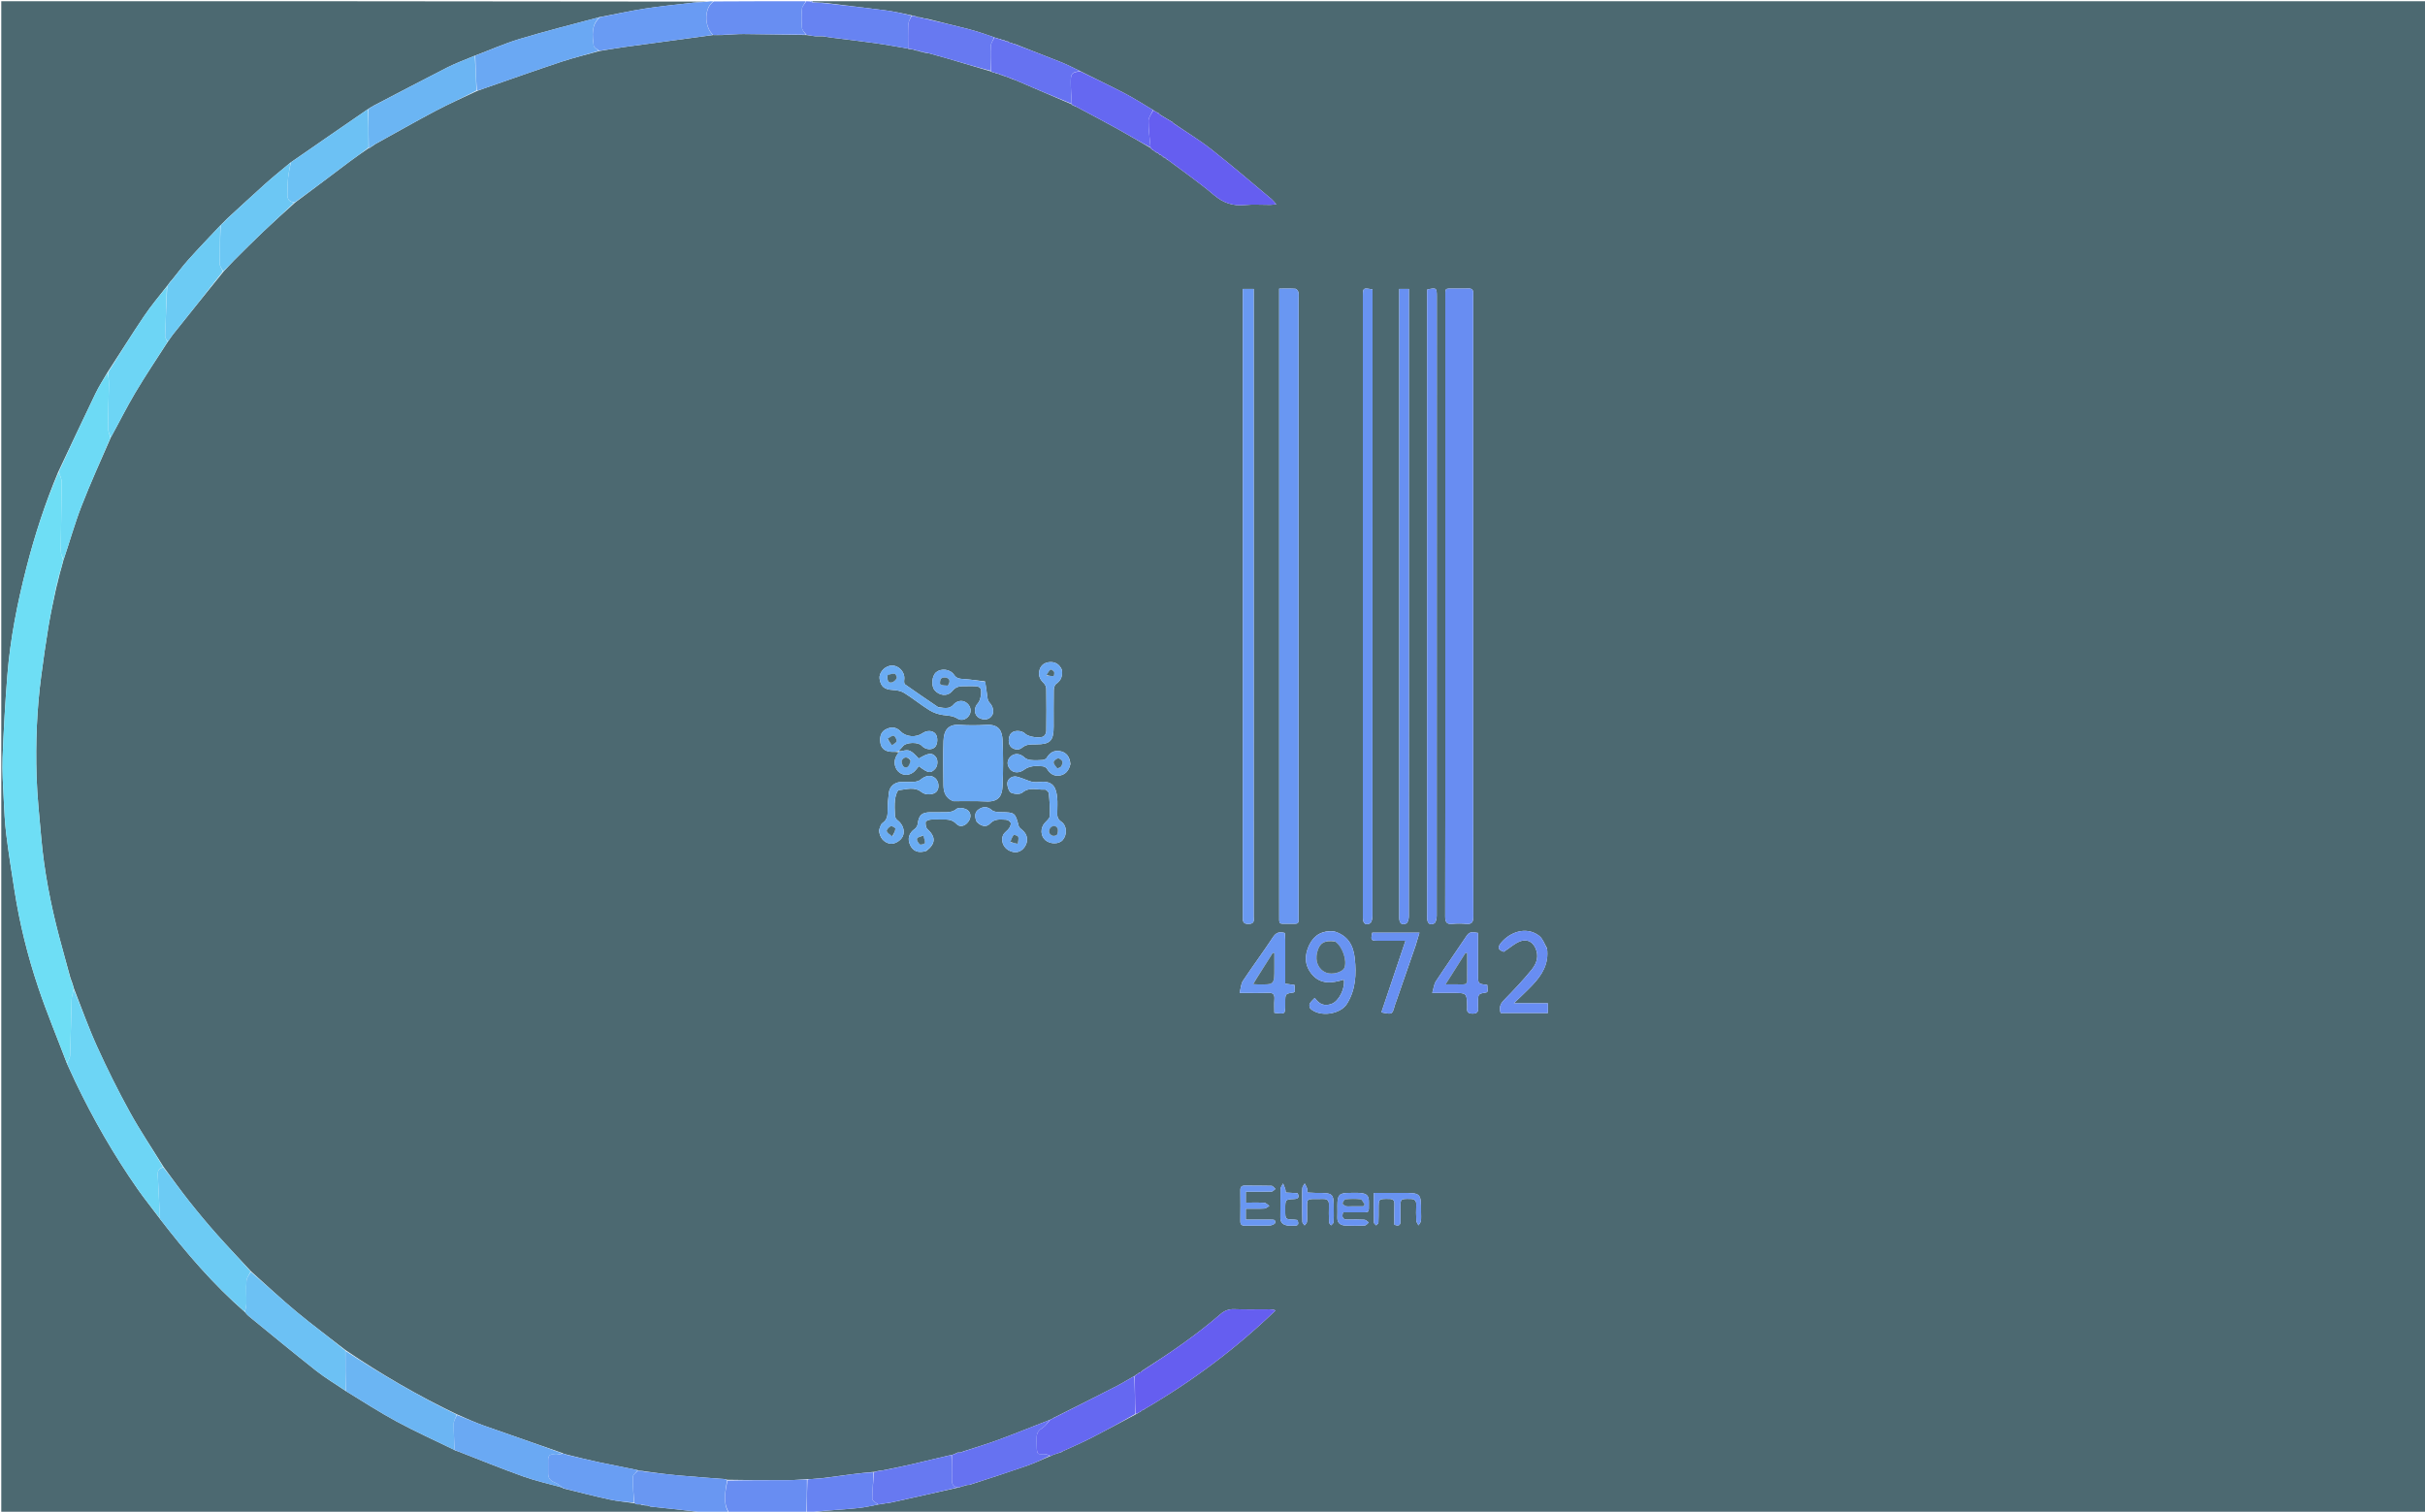 <svg version="1.1" id="Layer_1" xmlns="http://www.w3.org/2000/svg" xmlns:xlink="http://www.w3.org/1999/xlink" x="0px" y="0px"
	 width="100%" viewBox="0 0 2000 1247" enable-background="new 0 0 2000 1247" xml:space="preserve">
<path fill="#4C6971" opacity="1" stroke="none" 
	d="
M670,1 
	C1113.621,1 1557.242,1 2000.932,1 
	C2000.932,416.578 2000.932,832.157 2000.932,1248 
	C1557.634,1248 1114.268,1248 670.487,1247.759 
	C670.072,1247.517 670.164,1247.037 670.524,1247.023 
	C671.6,1246.953 672.317,1246.896 673.466,1246.892 
	C676.64,1246.642 679.382,1246.339 682.575,1246.026 
	C691.667,1245.303 700.327,1244.775 708.939,1243.812 
	C714.061,1243.239 719.106,1241.981 724.394,1240.997 
	C724.604,1240.963 725.012,1240.844 725.399,1240.895 
	C727.24,1240.64 728.695,1240.335 730.462,1240.014 
	C731.185,1239.947 731.597,1239.896 732.38,1239.894 
	C733.892,1239.642 735.032,1239.34 736.588,1239.029 
	C754.714,1235.029 772.424,1231.039 790.357,1227.008 
	C790.58,1226.968 791.016,1226.845 791.319,1226.868 
	C792.125,1226.606 792.628,1226.32 793.356,1225.998 
	C793.581,1225.96 794.023,1225.841 794.362,1225.885 
	C795.511,1225.631 796.32,1225.334 797.354,1224.999 
	C797.579,1224.961 798.018,1224.843 798.251,1224.874 
	C798.484,1224.905 798.951,1224.853 799.334,1224.876 
	C815.506,1219.634 831.347,1214.512 847.062,1209.032 
	C853.551,1206.769 859.772,1203.734 866.336,1201.007 
	C866.557,1200.963 866.988,1200.835 867.237,1200.799 
	C867.706,1200.516 867.926,1200.269 868.508,1200.004 
	C870.896,1199.279 872.921,1198.57 875.184,1197.852 
	C875.738,1197.721 875.951,1197.5 876.417,1197.09 
	C884.563,1193.362 892.47,1189.952 900.119,1186.037 
	C912.295,1179.804 924.298,1173.235 936.649,1166.654 
	C937.279,1166.278 937.634,1166.057 938.237,1165.799 
	C938.783,1165.591 939.003,1165.347 939.354,1164.992 
	C939.565,1164.952 939.975,1164.826 940.212,1164.796 
	C940.752,1164.61 940.942,1164.366 941.016,1164.025 
	C941.013,1164.017 941.024,1164.019 941.265,1163.92 
	C941.721,1163.553 941.936,1163.285 942.36,1162.984 
	C942.568,1162.95 942.973,1162.832 943.215,1162.799 
	C943.759,1162.609 943.976,1162.375 944.453,1161.999 
	C983.643,1139.103 1019.468,1112.294 1052.003,1080.908 
	C1050.149,1080.197 1048.567,1080.024 1046.984,1080.02 
	C1037.33,1079.994 1027.664,1080.286 1018.026,1079.887 
	C1013.308,1079.691 1009.736,1081.239 1006.375,1084.151 
	C986.582,1101.3 965.016,1116.013 942.8,1130.177 
	C942.24,1130.342 942.058,1130.589 941.978,1130.939 
	C941.942,1130.94 941.944,1131.012 941.719,1131.094 
	C941.219,1131.359 941.023,1131.605 940.69,1131.968 
	C940.475,1132.023 940.05,1132.155 939.82,1132.165 
	C939.285,1132.286 939.079,1132.495 938.715,1132.958 
	C937.974,1133.465 937.49,1133.816 936.766,1134.203 
	C936.231,1134.408 936.038,1134.657 935.974,1134.977 
	C936,1134.968 935.951,1134.943 935.601,1134.999 
	C930.564,1137.783 925.986,1140.726 921.168,1143.201 
	C904.17,1151.935 887.089,1160.509 869.817,1169.143 
	C869.295,1169.238 869.095,1169.436 868.69,1169.844 
	C867.628,1170.355 866.871,1170.758 865.752,1171.23 
	C851.443,1176.763 837.566,1182.411 823.529,1187.627 
	C814.131,1191.12 804.505,1193.999 794.678,1197.129 
	C793.871,1197.389 793.368,1197.674 792.642,1197.998 
	C792.418,1198.037 791.98,1198.156 791.663,1198.11 
	C790.923,1198.082 790.5,1198.101 789.78,1198.155 
	C788.983,1198.51 788.482,1198.831 787.677,1199.127 
	C786.871,1199.389 786.368,1199.675 785.659,1199.999 
	C785.453,1200.038 785.05,1200.158 784.649,1200.115 
	C773.552,1202.65 762.869,1205.287 752.155,1207.787 
	C745.46,1209.349 738.717,1210.705 731.627,1212.104 
	C730.127,1212.359 728.994,1212.663 727.548,1212.985 
	C726.821,1213.053 726.407,1213.104 725.624,1213.104 
	C724.121,1213.36 722.987,1213.665 721.639,1214.005 
	C721.426,1214.041 721.011,1214.162 720.577,1214.11 
	C714.413,1214.706 708.674,1215.286 702.954,1216.02 
	C695.284,1217.004 687.628,1218.108 679.526,1219.108 
	C676.009,1219.359 672.934,1219.663 669.474,1219.977 
	C668.072,1220.044 667.053,1220.101 665.572,1220.106 
	C660.178,1220.367 655.247,1220.925 650.312,1220.949 
	C633.555,1221.031 616.797,1220.923 599.724,1220.605 
	C598.592,1220.215 597.777,1220.072 596.957,1220.007 
	C584.327,1219.009 571.687,1218.138 559.071,1216.989 
	C550.077,1216.171 541.117,1214.981 531.89,1213.665 
	C530.109,1213.301 528.58,1213.228 526.828,1213.094 
	C526.604,1213.033 526.147,1212.958 525.873,1212.657 
	C515.286,1210.349 504.946,1208.467 494.666,1206.297 
	C485.451,1204.351 476.303,1202.087 466.951,1199.716 
	C466.202,1199.365 465.625,1199.263 464.819,1199.089 
	C464.589,1199.017 464.122,1198.904 463.878,1198.61 
	C442.067,1190.865 420.461,1183.523 398.953,1175.902 
	C391.555,1173.28 384.403,1169.964 376.931,1166.678 
	C344.778,1151.31 314.343,1133.589 284.866,1113.606 
	C271.427,1103.032 257.874,1093.092 244.963,1082.377 
	C232.034,1071.647 219.747,1060.144 207.011,1048.683 
	C197.604,1038.462 188.18,1028.701 179.18,1018.563 
	C171.208,1009.583 163.508,1000.343 156.056,990.926 
	C148.833,981.799 142.08,972.3 134.959,962.656 
	C125.519,947.39 115.614,932.777 107.124,917.383 
	C97.424,899.794 88.47,881.743 80.151,863.456 
	C73.094,847.944 67.403,831.81 61.062,815.6 
	C60.622,814.168 60.228,813.087 59.879,811.657 
	C59.318,809.855 58.712,808.402 58.06,806.556 
	C54.925,794.971 51.725,783.808 48.773,772.58 
	C41.697,745.663 36.406,718.406 33.971,690.654 
	C32.499,673.883 30.67,657.107 30.145,640.298 
	C29.28,612.627 30.366,584.97 34.008,557.482 
	C35.8,543.956 37.712,530.439 39.934,516.979 
	C41.7,506.285 44.02,495.682 46.392,484.799 
	C47.492,480.717 48.295,476.876 49.391,472.796 
	C50.491,469.052 51.298,465.545 52.401,461.809 
	C57.456,446.933 61.577,432.038 67.134,417.699 
	C74.541,398.587 83.065,379.909 91.395,360.848 
	C98.238,348.465 104.394,336.04 111.457,324.154 
	C119.94,309.879 129.194,296.062 138.396,281.858 
	C139.963,279.772 141.13,277.78 142.555,275.995 
	C156.394,258.66 170.276,241.359 184.439,223.898 
	C187.531,220.708 190.226,217.563 193.148,214.647 
	C201.134,206.677 209.113,198.697 217.288,190.923 
	C225.787,182.839 234.511,174.993 243.479,167.001 
	C258.576,155.786 273.301,144.573 288.103,133.463 
	C293.321,129.546 298.729,125.882 304.29,122.048 
	C304.53,121.993 305.004,121.857 305.261,121.837 
	C305.711,121.543 305.904,121.269 306.041,121.001 
	C305.985,121.008 305.997,121.121 306.325,121.055 
	C307.486,120.338 308.32,119.687 309.458,118.877 
	C326.233,109.614 342.582,100.279 359.215,91.481 
	C370.28,85.629 381.751,80.543 393.411,75.049 
	C395.629,74.293 397.464,73.565 399.327,72.918 
	C420.481,65.575 441.576,58.055 462.823,50.993 
	C473.088,47.581 483.641,45.035 494.489,42.068 
	C501.258,40.993 507.583,39.808 513.949,38.926 
	C538.613,35.509 563.291,32.189 588.226,28.866 
	C588.666,28.881 588.842,28.862 589.441,28.897 
	C591.57,28.918 593.276,28.884 595.414,28.904 
	C601.625,28.641 607.406,28.023 613.183,28.064 
	C630.449,28.186 647.713,28.565 665.378,28.898 
	C667.847,29.254 669.918,29.556 672.415,29.905 
	C674.551,29.917 676.262,29.881 678.398,29.903 
	C681.09,30.308 683.35,30.707 685.624,30.996 
	C697.828,32.547 710.055,33.931 722.235,35.649 
	C731.164,36.909 740.033,38.594 748.947,40.07 
	C748.965,40.049 748.911,40.048 749.148,40.322 
	C750.573,40.676 751.761,40.757 753.178,40.898 
	C753.406,40.959 753.873,41.034 754.093,41.294 
	C755.198,41.65 756.084,41.747 757.187,41.904 
	C757.403,41.963 757.847,42.034 758.069,42.297 
	C759.184,42.654 760.078,42.748 761.183,42.903 
	C761.395,42.964 761.829,43.039 762.07,43.321 
	C763.528,43.682 764.745,43.761 766.307,44.018 
	C771.544,45.531 776.46,46.789 781.325,48.216 
	C793.258,51.718 805.169,55.299 817.284,58.917 
	C817.478,58.985 817.876,59.095 818.053,59.337 
	C818.806,59.67 819.382,59.761 820.193,59.924 
	C820.428,59.997 820.901,60.129 821.116,60.39 
	C822.224,60.781 823.118,60.911 823.997,61.016 
	C823.983,60.991 823.954,61.041 824.112,61.29 
	C824.834,61.64 825.398,61.741 826.186,61.901 
	C826.41,61.961 826.868,62.039 827.05,62.281 
	C827.81,62.631 828.388,62.738 829.281,63.01 
	C831.353,63.797 833.11,64.419 835.047,65.285 
	C835.806,65.632 836.385,65.737 837.288,66.012 
	C853.055,72.806 868.497,79.429 883.956,86.059 
	C883.973,86.065 883.961,86.031 884.053,86.262 
	C884.363,86.796 884.656,86.917 885.259,86.939 
	C885.493,87.022 885.956,87.208 886.073,87.404 
	C886.426,87.842 886.71,87.929 887.396,87.941 
	C899.199,94.189 910.704,100.255 922.077,106.558 
	C931.117,111.569 939.996,116.869 948.965,122.047 
	C948.983,122.053 948.968,122.019 949.063,122.244 
	C949.35,122.757 949.615,122.934 949.947,123.03 
	C949.94,123.059 949.999,123.051 950.086,123.273 
	C950.387,123.781 950.67,123.896 951.291,123.993 
	C952.048,124.523 952.536,124.901 953.132,125.457 
	C953.466,125.845 953.73,125.915 954.241,125.906 
	C954.451,125.965 954.88,126.051 955.005,126.264 
	C955.337,126.755 955.611,126.927 955.946,127.026 
	C955.941,127.058 956.006,127.056 956.09,127.279 
	C956.389,127.788 956.672,127.901 957.237,127.903 
	C957.45,127.966 957.885,128.057 958.008,128.269 
	C958.339,128.757 958.612,128.928 958.946,129.026 
	C958.941,129.058 959.006,129.056 959.09,129.28 
	C959.388,129.788 959.672,129.901 960.237,129.903 
	C960.45,129.965 960.885,130.056 961.009,130.269 
	C961.34,130.758 961.614,130.93 961.948,131.027 
	C961.941,131.058 962.004,131.053 962.09,131.275 
	C962.39,131.782 962.673,131.896 963.318,132.019 
	C976.136,141.65 989.099,150.586 1001.027,160.739 
	C1008.787,167.345 1016.742,170.089 1026.713,169.123 
	C1033.637,168.451 1040.679,169.015 1047.668,168.973 
	C1049.056,168.965 1050.443,168.715 1052.638,168.497 
	C1050.946,166.65 1049.974,165.312 1048.743,164.285 
	C1032.248,150.528 1015.972,136.49 999.097,123.214 
	C989.278,115.489 978.484,109.002 968.001,101.74 
	C967.593,101.345 967.313,101.168 967.04,100.972 
	C967.047,100.954 967.008,100.959 966.913,100.745 
	C966.612,100.253 966.336,100.134 965.697,99.994 
	C962.644,98.194 959.886,96.574 957,94.737 
	C956.591,94.341 956.31,94.164 956.031,93.976 
	C956.033,93.967 956.013,93.962 955.917,93.748 
	C955.614,93.254 955.338,93.135 954.713,93.023 
	C953.34,92.242 952.246,91.614 950.933,90.71 
	C942.864,85.853 935.176,80.963 927.128,76.764 
	C915.266,70.575 903.147,64.878 890.916,58.694 
	C885.291,55.936 879.979,53.23 874.467,51.023 
	C862.414,46.195 850.259,41.621 837.968,36.695 
	C837.204,36.348 836.618,36.251 835.809,36.094 
	C835.586,36.034 835.13,35.954 834.95,35.712 
	C834.192,35.366 833.614,35.261 832.815,35.099 
	C832.595,35.041 832.144,34.968 832.016,34.756 
	C831.672,34.25 831.382,34.12 830.708,34.1 
	C829.978,34.015 829.558,33.983 829.012,33.741 
	C828.665,33.24 828.375,33.114 827.703,33.099 
	C826.975,33.015 826.557,32.983 826.012,32.741 
	C825.665,32.24 825.375,32.114 824.702,32.1 
	C823.972,32.019 823.553,31.99 822.95,31.721 
	C822.19,31.374 821.613,31.266 820.815,31.099 
	C820.593,31.039 820.139,30.967 819.889,30.69 
	C812.722,28.265 805.872,25.854 798.87,24.029 
	C787.922,21.177 776.871,18.721 765.719,15.764 
	C764.396,15.341 763.216,15.251 761.811,15.101 
	C761.586,15.041 761.127,14.966 760.883,14.695 
	C759.442,14.337 758.246,14.25 756.821,14.102 
	C756.592,14.041 756.124,13.966 755.94,13.724 
	C755.173,13.371 754.591,13.261 753.707,13.098 
	C752.996,13.02 752.589,12.995 751.908,12.673 
	C744.355,11.051 737.113,9.418 729.784,8.463 
	C714.272,6.443 698.715,4.777 682.892,2.66 
	C680.083,2.287 677.557,2.221 674.626,2.103 
	C672.863,2.024 671.505,1.997 670.1,1.73 
	C670.052,1.488 670,1 670,1 
M741.249,620.561 
	C740.608,621.52 739.918,622.45 739.335,623.442 
	C736.514,628.243 737.855,634.644 742.271,637.58 
	C746.695,640.521 752.205,639.255 755.799,634.488 
	C756.443,633.635 757.15,632.83 757.815,632.018 
	C765.549,637.852 767.439,638.141 771.202,634.268 
	C773.494,631.909 773.768,626.701 771.73,624.258 
	C768.719,620.651 765.734,620.964 757.703,625.729 
	C751.369,618.781 749.659,618.014 744.081,619.465 
	C743.018,619.741 741.895,619.787 741.184,619.368 
	C742.419,618.027 743.728,616.746 744.873,615.333 
	C747.391,612.226 757.232,611.931 759.997,614.936 
	C763.142,618.353 768.071,619.006 770.985,616.39 
	C773.432,614.194 773.741,607.99 771.538,605.287 
	C769.192,602.409 764.476,602.232 760.7,604.879 
	C755.484,608.536 747.27,607.891 742.993,603.509 
	C739.819,600.258 736.281,599.206 731.815,601.003 
	C726.417,603.175 725.51,607.396 726.046,612.347 
	C726.534,616.861 729.408,619.399 733.734,620 
	C736.076,620.325 738.52,619.904 741.249,620.561 
M1214.999,676.5 
	C1214.999,533.712 1214.999,390.923 1214.999,248.135 
	C1214.999,246.302 1214.858,244.457 1215.021,242.639 
	C1215.323,239.278 1214.139,237.727 1210.547,237.956 
	C1206.897,238.189 1203.219,237.97 1199.554,238.005 
	C1191.242,238.085 1192.013,237.226 1192.012,245.514 
	C1191.993,354.647 1192,463.779 1192,572.911 
	C1192,633.892 1192.05,694.873 1191.906,755.854 
	C1191.895,760.531 1192.958,762.603 1197.946,762.073 
	C1201.571,761.688 1205.299,761.703 1208.928,762.069 
	C1213.748,762.556 1215.147,760.826 1215.105,755.974 
	C1214.877,729.818 1214.998,703.658 1214.999,676.5 
M1054.999,716.5 
	C1054.999,729.164 1054.964,741.828 1055.011,754.492 
	C1055.042,762.795 1054.231,761.999 1062.552,761.972 
	C1072.14,761.941 1070.979,763.128 1070.98,753.379 
	C1071.006,584.415 1071,415.45 1070.998,246.486 
	C1070.998,244.653 1071.272,242.747 1070.85,241.014 
	C1070.579,239.902 1069.319,238.269 1068.409,238.205 
	C1064.156,237.906 1059.87,238.072 1054.999,238.072 
	C1054.999,397.661 1054.999,556.58 1054.999,716.5 
M1033.999,522.5 
	C1033.999,427.891 1033.999,333.282 1033.999,238.344 
	C1030.802,238.344 1028.245,238.344 1024.999,238.344 
	C1024.999,241.075 1024.999,243.522 1024.999,245.97 
	C1024.999,346.127 1024.999,446.285 1025,546.443 
	C1025,616.27 1025.01,686.098 1024.973,755.925 
	C1024.971,759.48 1024.736,762.339 1029.976,762.138 
	C1035.053,761.945 1033.972,758.754 1033.973,755.98 
	C1034.004,678.486 1033.998,600.993 1033.999,522.5 
M1177,651.5 
	C1177.002,686.659 1176.994,721.819 1177.016,756.978 
	C1177.019,761.6 1179.198,763.569 1182.915,761.639 
	C1184.311,760.914 1184.917,757.564 1184.918,755.41 
	C1185.006,585.112 1185,414.813 1184.996,244.515 
	C1184.996,237.404 1184.642,237.142 1177,238.875 
	C1177,375.985 1177,513.242 1177,651.5 
M1162,558.5 
	C1162,451.904 1162,345.307 1162,238.368 
	C1159.119,238.368 1156.903,238.368 1154,238.368 
	C1154,241.129 1154,243.578 1154,246.028 
	C1154,415.329 1154,584.629 1154.001,753.93 
	C1154.001,755.096 1153.981,756.263 1154.012,757.429 
	C1154.123,761.617 1156.241,763.446 1159.873,761.665 
	C1161.196,761.016 1161.91,757.935 1161.913,755.962 
	C1162.016,690.475 1161.999,624.987 1162,558.5 
M1124,309.5 
	C1124.001,456.812 1124.001,604.124 1124.002,751.435 
	C1124.002,753.435 1123.97,755.436 1124.017,757.434 
	C1124.114,761.618 1126.279,763.501 1129.864,761.649 
	C1131.266,760.924 1131.916,757.605 1131.917,755.467 
	C1132.008,585.158 1132.001,414.85 1132.001,244.542 
	C1132.001,242.587 1132.001,240.633 1132.001,238.82 
	C1124.404,237.214 1124.011,237.477 1124.006,244.009 
	C1123.992,265.506 1124,287.003 1124,309.5 
M786.281,660.905 
	C795.277,660.936 804.29,660.631 813.265,661.086 
	C824.04,661.632 826.475,655.996 826.843,648.545 
	C827.466,635.913 827.431,623.209 826.852,610.573 
	C826.535,603.655 824.445,597.241 813.392,597.917 
	C806.089,598.364 798.708,598.402 791.411,597.902 
	C781.608,597.231 778.408,602.859 778.13,611.26 
	C777.728,623.409 777.872,635.585 778.097,647.744 
	C778.199,653.198 779.658,658.298 786.281,660.905 
M1099.939,768.13 
	C1090.925,767.47 1084.115,770.895 1079.996,779.079 
	C1075.688,787.638 1075.735,796.183 1081.981,803.63 
	C1089.279,812.331 1098.801,811.003 1108.339,808.034 
	C1109.516,815.232 1104.355,825.648 1098.467,827.96 
	C1092.766,830.198 1088.219,828.727 1084.337,823.123 
	C1082.854,824.768 1081.069,826.164 1080.151,827.995 
	C1079.631,829.031 1080.022,831.34 1080.877,832.121 
	C1088.53,839.117 1105.426,836.899 1110.99,827.892 
	C1118.08,816.416 1118.772,803.643 1117.345,790.584 
	C1116.174,779.869 1111.851,771.599 1099.939,768.13 
M1059.998,774.709 
	C1059.888,772.94 1059.779,771.172 1059.681,769.599 
	C1054.997,768.215 1052.309,769.316 1049.74,773.227 
	C1041.786,785.331 1033.126,796.969 1025.113,809.035 
	C1023.441,811.553 1023.367,815.133 1022.351,819.004 
	C1031.229,819.004 1038.531,819.229 1045.81,818.919 
	C1050.072,818.737 1051.371,820.32 1051.059,824.362 
	C1050.772,828.085 1050.998,831.846 1050.998,835.45 
	C1059.989,836.632 1059.989,836.632 1059.999,828.599 
	C1060,827.934 1059.999,827.269 1060,826.604 
	C1060.006,819.69 1060.007,819.695 1066.865,818.66 
	C1067.142,818.618 1067.372,818.263 1067.921,817.806 
	C1067.84,816.142 1067.748,814.251 1067.66,812.444 
	C1064.813,812.065 1062.584,811.769 1059.999,811.425 
	C1059.999,799.228 1059.999,787.444 1059.998,774.709 
M1218.998,786.502 
	C1218.998,780.893 1218.998,775.285 1218.998,769.522 
	C1215.135,768.997 1212.179,768.024 1209.731,771.709 
	C1201.342,784.341 1192.572,796.722 1184.248,809.396 
	C1182.639,811.845 1182.386,815.184 1181.242,818.998 
	C1187.843,818.998 1192.804,818.998 1197.766,818.998 
	C1209.819,818.998 1209.819,818.998 1210.004,830.811 
	C1210.006,830.978 1210.023,831.146 1210.004,831.31 
	C1209.631,834.57 1210.696,836.052 1214.358,836.108 
	C1218.266,836.169 1219.398,834.615 1219.016,831.088 
	C1218.874,829.773 1218.997,828.429 1218.998,827.098 
	C1219.004,819.74 1219.005,819.746 1225.894,818.633 
	C1226.164,818.589 1226.38,818.215 1226.927,817.718 
	C1226.834,816.088 1226.726,814.206 1226.625,812.443 
	C1219.005,811.539 1219.003,811.539 1218.999,804.47 
	C1218.995,798.814 1218.998,793.158 1218.998,786.502 
M1275.882,782.175 
	C1273.807,778.729 1272.47,774.356 1269.519,772.013 
	C1260.762,765.057 1248.36,767.035 1239.539,775.966 
	C1234.498,781.07 1235.144,783.523 1240.261,785.108 
	C1245.377,781.725 1249.167,778.19 1253.653,776.496 
	C1260.235,774.011 1265.331,777.668 1267.266,784.495 
	C1269.017,790.674 1266.421,795.923 1263.01,800.128 
	C1255.926,808.861 1248.109,817.029 1240.242,825.086 
	C1237.152,828.251 1236.299,831.332 1237.654,835.644 
	C1250.558,835.644 1263.446,835.644 1276.614,835.644 
	C1276.614,832.729 1276.614,830.172 1276.614,827.586 
	C1267.565,827.586 1258.882,827.586 1248.555,827.586 
	C1254.321,821.959 1259.2,817.492 1263.74,812.702 
	C1271.585,804.424 1277.597,795.279 1275.882,782.175 
M1167.503,780.034 
	C1168.502,776.693 1169.501,773.351 1170.698,769.347 
	C1156.791,769.347 1144.227,769.347 1131.733,769.347 
	C1130.453,775.719 1130.628,775.954 1136.563,775.995 
	C1139.896,776.019 1143.229,776.001 1146.563,776.001 
	C1150.598,776.001 1154.634,776.001 1159.153,776.001 
	C1152.292,796.396 1145.808,815.67 1139.278,835.083 
	C1148.16,836.91 1148.329,836.797 1150.17,829.915 
	C1150.553,828.479 1151.158,827.103 1151.645,825.695 
	C1156.819,810.713 1161.99,795.731 1167.503,780.034 
M875.694,552.301 
	C873.795,548.071 870.434,545.863 865.894,546.13 
	C862.053,546.356 858.823,548.242 857.508,552.094 
	C856.023,556.442 857.309,560.12 860.681,563.323 
	C861.861,564.444 862.874,566.39 862.899,567.976 
	C863.083,579.626 863.064,591.281 862.912,602.932 
	C862.893,604.384 862.091,606.261 861.007,607.178 
	C858.366,609.412 848.131,607.908 845.572,605.229 
	C843.072,602.613 837.445,602.142 834.521,604.305 
	C831.804,606.314 831.073,612.093 833.136,615.255 
	C835.001,618.114 839.86,619.403 842.844,616.825 
	C846.482,613.683 850.413,614.01 854.503,614.003 
	C866.192,613.983 868.988,611.152 868.996,599.248 
	C869.002,589.26 868.909,579.27 869.085,569.285 
	C869.115,567.534 869.739,565.061 870.978,564.199 
	C875.03,561.379 876.55,557.803 875.694,552.301 
M725.01,684.709 
	C725.225,690.631 728.821,695.03 734.174,695.92 
	C737.782,696.52 742.974,693.446 744.597,689.749 
	C746.563,685.272 744.553,679.73 740.059,676.429 
	C739.063,675.697 738.168,674.154 738.107,672.941 
	C737.88,668.455 737.64,663.906 738.166,659.47 
	C738.492,656.714 739.953,651.969 741.31,651.82 
	C747.553,651.138 754.235,648.626 760.125,653.443 
	C763.383,656.108 770.004,655.729 772.459,652.929 
	C774.881,650.166 774.394,644.756 771.476,642.018 
	C768.195,638.94 763.341,639.547 759.441,642.978 
	C758.065,644.188 755.804,644.753 753.889,644.911 
	C750.249,645.213 746.562,644.886 742.904,645.044 
	C737.734,645.269 733.732,648.737 733.104,653.769 
	C732.511,658.517 732.047,663.318 732.069,668.094 
	C732.088,672.371 731.893,676.106 727.849,678.86 
	C726.426,679.829 725.944,682.181 725.01,684.709 
M773.699,583.279 
	C764.567,577.054 755.394,570.885 746.376,564.498 
	C745.623,563.965 745.587,561.919 745.767,560.654 
	C746.715,553.965 740.23,547.711 733.749,549.201 
	C728.705,550.361 724.781,555.422 725.435,559.923 
	C726.376,566.398 729.492,568.776 736.103,569.11 
	C739.362,569.275 743.011,569.886 745.702,571.555 
	C752.843,575.983 759.38,581.387 766.522,585.811 
	C769.9,587.903 774.03,589.309 777.974,589.812 
	C782.075,590.334 785.982,590.359 789.711,592.759 
	C793.257,595.041 797.685,593.23 799.688,589.43 
	C801.539,585.919 800.146,581.525 796.46,579.249 
	C793.106,577.178 788.795,578.252 786.256,581.334 
	C785.23,582.579 783.438,583.644 781.858,583.879 
	C779.435,584.24 776.894,583.813 773.699,583.279 
M872,669.297 
	C871.997,665.639 872.263,661.958 871.938,658.329 
	C871.193,650.034 868.807,643.978 858.21,644.97 
	C855.903,645.186 853.487,645.356 851.249,644.909 
	C848.665,644.392 846.25,643.078 843.709,642.276 
	C841.308,641.517 838.75,640.233 836.421,640.512 
	C833.126,640.908 830.5,643.469 830.785,646.961 
	C830.989,649.457 832.218,653.154 834.018,653.929 
	C836.669,655.071 841.32,655.372 843.211,653.773 
	C849.148,648.751 855.641,651.796 861.817,651.291 
	C862.847,651.207 864.931,653.292 865.045,654.513 
	C865.623,660.746 866.068,667.042 865.767,673.277 
	C865.675,675.202 863.179,677.087 861.626,678.851 
	C857.91,683.073 858.123,689.568 862.189,693.04 
	C866.325,696.571 873.531,696.437 876.564,692.772 
	C880.303,688.253 879.938,680.976 875.262,677.773 
	C872.284,675.734 871.671,673.352 872,669.297 
M812.371,562.046 
	C806.387,561.364 800.416,560.481 794.414,560.081 
	C791.331,559.875 788.955,559.728 786.891,556.671 
	C783.612,551.817 776.157,551.092 772.062,554.542 
	C768.58,557.476 767.831,565.561 770.709,569.157 
	C774.486,573.876 781.465,574.876 785.483,569.903 
	C789.014,565.533 792.904,566.068 797.183,566.011 
	C799.843,565.976 802.518,565.866 805.16,566.092 
	C806.335,566.193 807.856,566.736 808.504,567.609 
	C810.118,569.785 808.72,577.799 806.654,579.91 
	C802.854,583.793 803.278,589.951 807.5,592.186 
	C811.619,594.367 815.729,593.654 818.039,590.359 
	C820.073,587.456 819.128,582.686 816.163,579.635 
	C815.304,578.752 814.691,577.375 814.503,576.142 
	C813.824,571.685 813.373,567.193 812.371,562.046 
M764.045,701.883 
	C771.825,695.846 771.914,690.351 764.792,683.768 
	C763.551,682.621 763.241,679.948 763.401,678.056 
	C763.467,677.272 765.85,676.259 767.264,676.102 
	C770.057,675.791 772.909,675.98 775.736,676.005 
	C780.382,676.048 784.861,675.359 788.805,679.609 
	C791.458,682.468 795.513,681.665 798.326,678.188 
	C801.074,674.79 801.025,670.674 798.189,668.368 
	C796.044,666.623 790.694,665.757 788.992,667.172 
	C785.532,670.048 782.129,669.978 778.367,669.996 
	C774.708,670.014 771.049,669.972 767.39,670.01 
	C760.152,670.084 757.741,672.451 756.9,679.588 
	C756.724,681.083 755.639,682.898 754.408,683.766 
	C749.585,687.169 748.141,692.072 750.794,697.41 
	C753.222,702.295 757.55,703.896 764.045,701.883 
M805.495,677.856 
	C808.752,681.397 813.295,682.799 816.449,679.41 
	C820.513,675.043 825.026,676.055 829.59,676.146 
	C830.994,676.174 833.092,677.499 833.547,678.722 
	C833.996,679.929 833.097,681.991 832.202,683.265 
	C830.793,685.27 828.326,686.662 827.316,688.792 
	C825.133,693.4 827.529,699.149 832.045,701.507 
	C837.204,704.199 841.991,703.128 845.101,698.584 
	C848.324,693.874 847.579,688.498 843.292,684.818 
	C842.11,683.802 840.518,682.7 840.172,681.363 
	C837.311,670.309 837.033,670.101 825.523,669.928 
	C823.009,669.89 819.801,669.795 818.145,668.332 
	C814.441,665.061 810.828,665.21 807.301,667.512 
	C803.817,669.786 803.614,673.437 805.495,677.856 
M882.806,630.259 
	C882.395,624.496 879.672,620.389 873.793,619.508 
	C869.165,618.815 865.623,621 863.216,625.188 
	C862.659,626.157 860.89,626.814 859.624,626.912 
	C856.479,627.157 853.279,627.226 850.147,626.912 
	C848.376,626.734 846.283,626.089 845.052,624.908 
	C841.517,621.518 836.934,620.954 833.58,623.989 
	C830.338,626.923 830.176,631.168 833.173,634.634 
	C835.978,637.878 840.981,637.716 844.771,634.827 
	C846.642,633.401 849.155,632.495 851.503,632.105 
	C854.257,631.648 857.168,631.807 859.968,632.104 
	C861.205,632.235 862.834,633.072 863.428,634.089 
	C865.758,638.082 869.243,640.369 873.607,639.774 
	C878.36,639.125 881.55,635.942 882.806,630.259 
M1046.265,1006.002 
	C1040.008,1006.002 1033.752,1006.002 1027.445,1006.002 
	C1027.445,1002.605 1027.445,1000.06 1027.445,996.989 
	C1032.826,996.989 1037.795,997.151 1042.74,996.885 
	C1044.151,996.81 1045.496,995.491 1046.871,994.742 
	C1045.491,993.832 1044.156,992.227 1042.724,992.137 
	C1037.655,991.815 1032.553,992.011 1027.46,992.011 
	C1027.46,988.579 1027.46,986.034 1027.46,982.974 
	C1034.857,982.974 1041.818,983.068 1048.771,982.873 
	C1049.825,982.844 1050.842,981.472 1051.876,980.721 
	C1050.821,979.824 1049.789,978.183 1048.706,978.149 
	C1041.395,977.915 1034.072,978.095 1026.756,977.981 
	C1023.955,977.938 1022.946,979.05 1022.978,981.804 
	C1023.077,990.286 1023.081,998.77 1022.979,1007.251 
	C1022.945,1010.059 1024.064,1011.062 1026.811,1011.019 
	C1033.629,1010.913 1040.454,1011.127 1047.265,1010.889 
	C1048.824,1010.835 1051.507,1009.665 1051.663,1008.687 
	C1052.236,1005.107 1049.087,1006.339 1046.265,1006.002 
M1155.468,983.986 
	C1148.193,983.986 1140.918,983.986 1133.066,983.986 
	C1133.066,992.591 1133.012,1000.535 1133.151,1008.477 
	C1133.164,1009.253 1134.365,1010.01 1135.014,1010.775 
	C1135.655,1010 1136.803,1009.253 1136.849,1008.443 
	C1137.064,1004.625 1136.988,1000.789 1136.996,996.96 
	C1137.013,988.765 1137.007,988.911 1145.4,988.933 
	C1148.786,988.942 1150.191,989.912 1150.046,993.467 
	C1149.818,999.082 1149.985,1004.714 1149.985,1010.25 
	C1153.319,1011.417 1155.039,1010.988 1154.987,1007.562 
	C1154.931,1003.899 1154.991,1000.235 1154.995,996.572 
	C1155.005,988.744 1155.003,988.886 1162.984,988.941 
	C1166.569,988.966 1168.197,990.138 1168.04,993.869 
	C1167.859,998.19 1167.864,1002.534 1168.101,1006.851 
	C1168.174,1008.188 1169.27,1009.469 1169.897,1010.775 
	C1170.592,1009.544 1171.719,1008.37 1171.891,1007.069 
	C1172.216,1004.614 1171.994,1002.086 1171.995,999.588 
	C1171.996,983.987 1171.995,983.987 1155.468,983.986 
M1103,994.631 
	C1103.002,997.79 1103.129,1000.955 1102.977,1004.107 
	C1102.748,1008.871 1105.569,1010.726 1109.65,1010.918 
	C1114.958,1011.167 1120.295,1011.122 1125.602,1010.857 
	C1126.732,1010.8 1127.787,1009.25 1128.876,1008.388 
	C1127.703,1007.598 1126.566,1006.2 1125.35,1006.127 
	C1120.711,1005.848 1116.045,1005.939 1111.39,1006.002 
	C1107.448,1006.054 1106.468,1004.151 1107.661,1000.004 
	C1111.879,1000.004 1116.16,1000.056 1120.439,999.993 
	C1129.918,999.853 1128.927,1001.34 1128.977,991.526 
	C1129.004,986.358 1127.319,984.543 1121.899,984.072 
	C1118.928,983.814 1115.917,983.976 1112.925,983.994 
	C1104.472,984.047 1103.033,985.462 1103,994.631 
M1084.609,983.989 
	C1082.527,983.884 1080.445,983.779 1078.358,983.673 
	C1078.199,982.041 1078.289,980.986 1077.962,980.082 
	C1077.475,978.735 1076.694,977.495 1076.038,976.209 
	C1075.361,977.463 1074.184,978.684 1074.1,979.976 
	C1073.842,983.958 1073.995,987.966 1073.999,991.964 
	C1074.004,997.295 1073.923,1002.629 1074.116,1007.953 
	C1074.151,1008.919 1075.325,1009.842 1075.973,1010.785 
	C1076.639,1009.86 1077.737,1008.997 1077.88,1007.997 
	C1078.185,1005.873 1077.962,1003.678 1078.007,1001.513 
	C1078.311,987.123 1075.415,989.22 1091.355,988.977 
	C1094.834,988.924 1096.118,990.377 1096.027,993.754 
	C1095.897,998.581 1095.945,1003.418 1096.126,1008.242 
	C1096.158,1009.107 1097.202,1009.933 1097.779,1010.777 
	C1098.504,1009.914 1099.782,1009.095 1099.856,1008.179 
	C1100.123,1004.867 1099.997,1001.523 1099.998,998.192 
	C1100.003,983.99 1100,983.99 1084.609,983.989 
M1069.878,1006.312 
	C1069.057,1006.214 1068.238,1006.056 1067.415,1006.028 
	C1060.013,1005.774 1060.013,1005.781 1059.998,998.588 
	C1059.997,998.09 1059.997,997.592 1059.997,997.094 
	C1059.999,989.502 1059.993,989.384 1067.401,989.032 
	C1071.063,988.857 1071.588,987.345 1070.212,984.234 
	C1066.871,984.042 1063.632,983.856 1060.398,983.671 
	C1060.226,982.316 1060.25,981.459 1059.991,980.698 
	C1059.471,979.173 1058.796,977.701 1058.186,976.207 
	C1057.459,977.739 1056.146,979.255 1056.104,980.805 
	C1055.89,988.6 1056.127,996.406 1055.963,1004.203 
	C1055.868,1008.689 1058.378,1010.425 1062.233,1010.927 
	C1064.029,1011.161 1065.881,1010.92 1067.704,1010.983 
	C1070.865,1011.092 1071.364,1009.433 1069.878,1006.312 
z"/>
<path fill="#4C6971" opacity="1" stroke="none" 
	d="
M584,1248 
	C389.7,1248 195.4,1248 1.05,1248 
	C1.05,832.438 1.05,416.875 1.05,1 
	C195.029,1 389.059,1 583.265,1.317 
	C579.797,1.783 576.127,1.711 572.511,2.121 
	C558.927,3.66 545.307,5.011 531.803,7.097 
	C519.463,9.002 507.255,11.767 494.588,14.107 
	C472.262,20.044 450.212,25.615 428.458,32.168 
	C416.046,35.907 404.115,41.246 391.599,45.94 
	C383.656,49.256 375.877,52.093 368.548,55.815 
	C348.563,65.963 328.769,76.485 308.605,86.922 
	C307.835,87.311 307.359,87.636 306.625,88.075 
	C305.91,88.506 305.45,88.823 304.736,89.161 
	C304.291,89.455 304.103,89.73 303.956,89.976 
	C303.999,89.948 303.942,89.863 303.591,89.926 
	C282.121,104.644 261.003,119.299 239.587,134.104 
	C232.372,140.093 225.314,145.774 218.57,151.805 
	C208.251,161.033 198.149,170.503 187.67,180.022 
	C186.214,181.436 185.044,182.696 183.622,184.073 
	C182.898,184.748 182.427,185.309 181.659,186.031 
	C172.618,195.59 163.74,204.87 155.179,214.433 
	C150.497,219.664 146.35,225.374 141.691,231.009 
	C140.681,232.072 139.94,232.994 139.068,234.177 
	C138.613,234.915 138.29,235.394 137.667,236.039 
	C131.104,244.447 124.442,252.421 118.664,260.991 
	C108.475,276.102 98.824,291.577 88.659,307.096 
	C85.089,313.163 81.496,318.884 78.582,324.932 
	C68.317,346.23 58.286,367.639 47.996,389.334 
	C37.231,415.06 28.756,441.155 21.914,467.801 
	C14.374,497.161 8.457,526.83 6.059,557.066 
	C4.268,579.647 3.009,602.283 2.136,624.918 
	C1.702,636.166 2.511,647.475 3.045,658.743 
	C3.515,668.646 3.956,678.582 5.177,688.408 
	C7.103,703.904 9.582,719.333 11.987,734.765 
	C16.225,761.966 22.856,788.645 31.606,814.687 
	C38.67,835.71 47.261,856.221 55.234,877.307 
	C57.525,882.428 59.722,887.216 61.991,891.97 
	C76.784,922.958 93.852,952.64 113.502,980.8 
	C119.323,989.142 125.79,997.034 131.994,1005.478 
	C153.276,1033.109 175.704,1059.316 202.056,1082.366 
	C203.136,1083.617 203.97,1084.679 204.992,1085.511 
	C223.613,1100.676 242.106,1116.005 260.971,1130.861 
	C268.543,1136.824 276.943,1141.736 285.163,1147.401 
	C299.343,1156.065 313.047,1164.974 327.387,1172.702 
	C342.919,1181.073 359.044,1188.342 374.928,1196.067 
	C374.944,1196.044 374.887,1196.051 375.052,1196.304 
	C375.794,1196.651 376.372,1196.744 377.273,1197.002 
	C395.588,1204.123 413.456,1211.426 431.619,1217.901 
	C442.148,1221.654 453.151,1224.074 463.955,1227.061 
	C463.97,1227.028 463.905,1226.998 464.01,1227.215 
	C464.31,1227.734 464.586,1227.868 465.33,1227.922 
	C477.992,1230.991 490.22,1234.192 502.563,1236.865 
	C509.272,1238.317 516.176,1238.873 523.251,1239.962 
	C524.016,1240.343 524.521,1240.594 525.391,1240.897 
	C526.491,1240.916 527.226,1240.883 528.177,1240.913 
	C528.392,1240.975 528.835,1241.047 529.088,1241.34 
	C530.877,1241.703 532.412,1241.773 534.352,1241.936 
	C535.367,1242.277 535.959,1242.681 536.588,1242.75 
	C546.731,1243.862 556.88,1244.911 567.024,1246.019 
	C572.687,1246.638 578.341,1247.337 584,1248 
z"/>
<path fill="#699BF3" opacity="1" stroke="none" 
	d="
M494.989,14.153 
	C507.255,11.767 519.463,9.002 531.803,7.097 
	C545.307,5.011 558.927,3.66 572.511,2.121 
	C576.127,1.711 579.797,1.783 583.721,1.317 
	C585.389,1 586.778,1 588.286,1.177 
	C580.775,6.287 580.524,21.808 587.963,28.832 
	C563.291,32.189 538.613,35.509 513.949,38.926 
	C507.583,39.808 501.258,40.993 494.179,41.888 
	C492.126,40.342 489.847,39.071 489.651,37.534 
	C488.584,29.174 487.41,20.603 494.989,14.153 
z"/>
<path fill="#6783F2" opacity="1" stroke="none" 
	d="
M683.176,2.966 
	C698.715,4.777 714.272,6.443 729.784,8.463 
	C737.113,9.418 744.355,11.051 751.592,12.867 
	C750.707,15.543 749.255,17.696 749.14,19.918 
	C748.791,26.628 748.961,33.364 748.929,40.09 
	C740.033,38.594 731.164,36.909 722.235,35.649 
	C710.055,33.931 697.828,32.547 685.624,30.996 
	C683.35,30.707 681.09,30.308 678.073,29.797 
	C675.544,29.709 673.766,29.784 671.989,29.858 
	C669.918,29.556 667.847,29.254 665.103,28.694 
	C663.383,26.633 661.584,24.89 661.434,23.015 
	C661.011,17.76 660.914,12.416 661.431,7.179 
	C661.644,5.023 663.753,3.054 665,1 
	C665.75,1 666.5,1 667.883,1.143 
	C669.059,1.515 669.603,1.743 670.147,1.971 
	C671.505,1.997 672.863,2.024 675.005,2.218 
	C678.251,2.579 680.714,2.773 683.176,2.966 
z"/>
<path fill="#6997F2" opacity="1" stroke="none" 
	d="
M525.026,1240.845 
	C524.521,1240.594 524.016,1240.343 523.115,1239.615 
	C522.423,1232.081 521.839,1225.016 522.037,1217.972 
	C522.085,1216.264 524.708,1214.627 526.147,1212.958 
	C526.147,1212.958 526.604,1213.033 527.178,1213.205 
	C529.215,1213.571 530.678,1213.764 532.141,1213.958 
	C541.117,1214.981 550.077,1216.171 559.071,1216.989 
	C571.687,1218.138 584.327,1219.009 596.957,1220.007 
	C597.777,1220.072 598.592,1220.215 599.631,1221.004 
	C598.265,1230.542 595.877,1239.435 601,1248 
	C595.645,1248 590.29,1248 584.468,1248 
	C578.341,1247.337 572.687,1246.638 567.024,1246.019 
	C556.88,1244.911 546.731,1243.862 536.588,1242.75 
	C535.959,1242.681 535.367,1242.277 534.001,1241.825 
	C531.775,1241.43 530.305,1241.238 528.835,1241.047 
	C528.835,1241.047 528.392,1240.975 527.935,1240.848 
	C526.66,1240.763 525.843,1240.804 525.026,1240.845 
z"/>
<path fill="#688EF2" opacity="1" stroke="none" 
	d="
M664.531,1 
	C663.753,3.054 661.644,5.023 661.431,7.179 
	C660.914,12.416 661.011,17.76 661.434,23.015 
	C661.584,24.89 663.383,26.633 664.704,28.64 
	C647.713,28.565 630.449,28.186 613.183,28.064 
	C607.406,28.023 601.625,28.641 595.09,28.793 
	C592.562,28.7 590.79,28.772 589.018,28.843 
	C588.842,28.862 588.666,28.881 588.226,28.866 
	C580.524,21.808 580.775,6.287 588.703,1.177 
	C614.021,1 639.042,1 664.531,1 
z"/>
<path fill="#688DF2" opacity="1" stroke="none" 
	d="
M601.469,1248 
	C595.877,1239.435 598.265,1230.542 599.946,1221.286 
	C616.797,1220.923 633.555,1221.031 650.312,1220.949 
	C655.247,1220.925 660.178,1220.367 665.502,1220.495 
	C665.595,1229.958 665.298,1238.979 665,1248 
	C643.979,1248 622.958,1248 601.469,1248 
z"/>
<path fill="#6783F2" opacity="1" stroke="none" 
	d="
M665.333,1248 
	C665.298,1238.979 665.595,1229.958 665.964,1220.547 
	C667.053,1220.101 668.072,1220.044 669.923,1219.986 
	C673.826,1219.711 676.896,1219.436 679.967,1219.161 
	C687.628,1218.108 695.284,1217.004 702.954,1216.02 
	C708.674,1215.286 714.413,1214.706 720.459,1214.468 
	C720.247,1222.083 719.421,1229.29 719.435,1236.494 
	C719.437,1238.01 722.521,1239.519 724.185,1241.032 
	C719.106,1241.981 714.061,1243.239 708.939,1243.812 
	C700.327,1244.775 691.667,1245.303 682.138,1246.019 
	C678.51,1246.295 675.772,1246.567 673.033,1246.839 
	C672.317,1246.896 671.6,1246.953 670.197,1247.083 
	C668.673,1247.438 667.837,1247.719 667,1248 
	C666.556,1248 666.111,1248 665.333,1248 
z"/>
<path fill="#688DF2" opacity="1" stroke="none" 
	d="
M667.375,1248 
	C667.837,1247.719 668.673,1247.438 669.837,1247.097 
	C670.164,1247.037 670.072,1247.517 670.036,1247.759 
	C669.25,1248 668.5,1248 667.375,1248 
z"/>
<path fill="#688EF2" opacity="1" stroke="none" 
	d="
M670.1,1.73 
	C669.603,1.743 669.059,1.515 668.258,1.143 
	C668.444,1 668.889,1 669.667,1 
	C670,1 670.052,1.488 670.1,1.73 
z"/>
<path fill="#6EDEF5" opacity="1" stroke="none" 
	d="
M55.174,876.958 
	C47.261,856.221 38.67,835.71 31.606,814.687 
	C22.856,788.645 16.225,761.966 11.987,734.765 
	C9.582,719.333 7.103,703.904 5.177,688.408 
	C3.956,678.582 3.515,668.646 3.045,658.743 
	C2.511,647.475 1.702,636.166 2.136,624.918 
	C3.009,602.283 4.268,579.647 6.059,557.066 
	C8.457,526.83 14.374,497.161 21.914,467.801 
	C28.756,441.155 37.231,415.06 48.264,389.562 
	C49.466,392.248 50.9,395.039 50.883,397.821 
	C50.762,416.587 50.246,435.351 50.104,454.117 
	C50.084,456.752 51.405,459.398 52.105,462.038 
	C51.298,465.545 50.491,469.052 49.138,473.036 
	C47.759,477.355 46.927,481.197 46.094,485.039 
	C44.02,495.682 41.7,506.285 39.934,516.979 
	C37.712,530.439 35.8,543.956 34.008,557.482 
	C30.366,584.97 29.28,612.627 30.145,640.298 
	C30.67,657.107 32.499,673.883 33.971,690.654 
	C36.406,718.406 41.697,745.663 48.773,772.58 
	C51.725,783.808 54.925,794.971 57.955,806.846 
	C58.543,809.021 59.188,810.514 59.834,812.007 
	C60.228,813.087 60.622,814.168 60.825,815.902 
	C60.091,819.266 59.155,821.965 59.07,824.691 
	C58.589,839.945 58.42,855.209 57.852,870.459 
	C57.77,872.656 56.106,874.793 55.174,876.958 
z"/>
<path fill="#688DF2" opacity="1" stroke="none" 
	d="
M1214.999,677 
	C1214.998,703.658 1214.877,729.818 1215.105,755.974 
	C1215.147,760.826 1213.748,762.556 1208.928,762.069 
	C1205.299,761.703 1201.571,761.688 1197.946,762.073 
	C1192.958,762.603 1191.895,760.531 1191.906,755.854 
	C1192.05,694.873 1192,633.892 1192,572.911 
	C1192,463.779 1191.993,354.647 1192.012,245.514 
	C1192.013,237.226 1191.242,238.085 1199.554,238.005 
	C1203.219,237.97 1206.897,238.189 1210.547,237.956 
	C1214.139,237.727 1215.323,239.278 1215.021,242.639 
	C1214.858,244.457 1214.999,246.302 1214.999,248.135 
	C1214.999,390.923 1214.999,533.712 1214.999,677 
z"/>
<path fill="#6997F2" opacity="1" stroke="none" 
	d="
M1054.999,716 
	C1054.999,556.58 1054.999,397.661 1054.999,238.072 
	C1059.87,238.072 1064.156,237.906 1068.409,238.205 
	C1069.319,238.269 1070.579,239.902 1070.85,241.014 
	C1071.272,242.747 1070.998,244.653 1070.998,246.486 
	C1071,415.45 1071.006,584.415 1070.98,753.379 
	C1070.979,763.128 1072.14,761.941 1062.552,761.972 
	C1054.231,761.999 1055.042,762.795 1055.011,754.492 
	C1054.964,741.828 1054.999,729.164 1054.999,716 
z"/>
<path fill="#6999F2" opacity="1" stroke="none" 
	d="
M1033.999,523 
	C1033.998,600.993 1034.004,678.486 1033.973,755.98 
	C1033.972,758.754 1035.053,761.945 1029.976,762.138 
	C1024.736,762.339 1024.971,759.48 1024.973,755.925 
	C1025.01,686.098 1025,616.27 1025,546.443 
	C1024.999,446.285 1024.999,346.127 1024.999,245.97 
	C1024.999,243.522 1024.999,241.075 1024.999,238.344 
	C1028.245,238.344 1030.802,238.344 1033.999,238.344 
	C1033.999,333.282 1033.999,427.891 1033.999,523 
z"/>
<path fill="#6DD5F5" opacity="1" stroke="none" 
	d="
M55.234,877.307 
	C56.106,874.793 57.77,872.656 57.852,870.459 
	C58.42,855.209 58.589,839.945 59.07,824.691 
	C59.155,821.965 60.091,819.266 60.871,816.253 
	C67.403,831.81 73.094,847.944 80.151,863.456 
	C88.47,881.743 97.424,899.794 107.124,917.383 
	C115.614,932.777 125.519,947.39 134.58,962.721 
	C131.019,963.59 129.962,965.939 130.096,968.855 
	C130.651,980.951 131.329,993.04 131.961,1005.132 
	C125.79,997.034 119.323,989.142 113.502,980.8 
	C93.852,952.64 76.784,922.958 61.991,891.97 
	C59.722,887.216 57.525,882.428 55.234,877.307 
z"/>
<path fill="#688EF2" opacity="1" stroke="none" 
	d="
M1177,651 
	C1177,513.242 1177,375.985 1177,238.875 
	C1184.642,237.142 1184.996,237.404 1184.996,244.515 
	C1185,414.813 1185.006,585.112 1184.918,755.41 
	C1184.917,757.564 1184.311,760.914 1182.915,761.639 
	C1179.198,763.569 1177.019,761.6 1177.016,756.978 
	C1176.994,721.819 1177.002,686.659 1177,651 
z"/>
<path fill="#6890F2" opacity="1" stroke="none" 
	d="
M1162,559 
	C1161.999,624.987 1162.016,690.475 1161.913,755.962 
	C1161.91,757.935 1161.196,761.016 1159.873,761.665 
	C1156.241,763.446 1154.123,761.617 1154.012,757.429 
	C1153.981,756.263 1154.001,755.096 1154.001,753.93 
	C1154,584.629 1154,415.329 1154,246.028 
	C1154,243.578 1154,241.129 1154,238.368 
	C1156.903,238.368 1159.119,238.368 1162,238.368 
	C1162,345.307 1162,451.904 1162,559 
z"/>
<path fill="#6893F2" opacity="1" stroke="none" 
	d="
M1124,309 
	C1124,287.003 1123.992,265.506 1124.006,244.009 
	C1124.011,237.477 1124.404,237.214 1132.001,238.82 
	C1132.001,240.633 1132.001,242.587 1132.001,244.542 
	C1132.001,414.85 1132.008,585.158 1131.917,755.467 
	C1131.916,757.605 1131.266,760.924 1129.864,761.649 
	C1126.279,763.501 1124.114,761.618 1124.017,757.434 
	C1123.97,755.436 1124.002,753.435 1124.002,751.435 
	C1124.001,604.124 1124.001,456.812 1124,309 
z"/>
<path fill="#655EF0" opacity="1" stroke="none" 
	d="
M940.05,1132.155 
	C940.05,1132.155 940.475,1132.023 940.87,1131.828 
	C941.503,1131.439 941.729,1131.232 941.944,1131.012 
	C941.944,1131.012 941.942,1130.94 942.162,1130.828 
	C942.621,1130.553 942.84,1130.368 943.039,1130.158 
	C965.016,1116.013 986.582,1101.3 1006.375,1084.151 
	C1009.736,1081.239 1013.308,1079.691 1018.026,1079.887 
	C1027.664,1080.286 1037.33,1079.994 1046.984,1080.02 
	C1048.567,1080.024 1050.149,1080.197 1052.003,1080.908 
	C1019.468,1112.294 983.643,1139.103 944.26,1162.12 
	C943.466,1162.47 943.216,1162.646 942.973,1162.832 
	C942.973,1162.832 942.568,1162.95 942.164,1163.142 
	C941.515,1163.562 941.269,1163.79 941.024,1164.019 
	C941.024,1164.019 941.013,1164.017 940.832,1164.144 
	C940.411,1164.437 940.185,1164.622 939.975,1164.826 
	C939.975,1164.826 939.565,1164.952 939.156,1165.117 
	C938.487,1165.455 938.234,1165.64 937.99,1165.835 
	C937.634,1166.057 937.279,1166.278 936.51,1166.199 
	C936.047,1155.58 935.999,1145.261 935.951,1134.943 
	C935.951,1134.943 936,1134.968 936.158,1134.851 
	C936.559,1134.561 936.789,1134.371 937.005,1134.167 
	C937.49,1133.816 937.974,1133.465 938.902,1132.87 
	C939.595,1132.491 939.83,1132.334 940.05,1132.155 
z"/>
<path fill="#6CCBF4" opacity="1" stroke="none" 
	d="
M131.994,1005.478 
	C131.329,993.04 130.651,980.951 130.096,968.855 
	C129.962,965.939 131.019,963.59 134.741,963.03 
	C142.08,972.3 148.833,981.799 156.056,990.926 
	C163.508,1000.343 171.208,1009.583 179.18,1018.563 
	C188.18,1028.701 197.604,1038.462 206.679,1048.83 
	C205.38,1051.695 203.441,1054.061 203.27,1056.55 
	C202.84,1062.82 203.326,1069.148 203.189,1075.448 
	C203.141,1077.664 202.35,1079.864 201.897,1082.071 
	C175.704,1059.316 153.276,1033.109 131.994,1005.478 
z"/>
<path fill="#655EF0" opacity="1" stroke="none" 
	d="
M968.129,101.957 
	C978.484,109.002 989.278,115.489 999.097,123.214 
	C1015.972,136.49 1032.248,150.528 1048.743,164.285 
	C1049.974,165.312 1050.946,166.65 1052.638,168.497 
	C1050.443,168.715 1049.056,168.965 1047.668,168.973 
	C1040.679,169.015 1033.637,168.451 1026.713,169.123 
	C1016.742,170.089 1008.787,167.345 1001.027,160.739 
	C989.099,150.586 976.136,141.65 963.16,131.871 
	C962.489,131.359 962.254,131.195 962.004,131.053 
	C962.004,131.053 961.941,131.058 961.777,130.861 
	C961.38,130.45 961.137,130.248 960.885,130.056 
	C960.885,130.056 960.45,129.965 960.081,129.754 
	C959.494,129.356 959.259,129.194 959.006,129.056 
	C959.006,129.056 958.941,129.058 958.776,128.861 
	C958.378,128.45 958.136,128.248 957.885,128.057 
	C957.885,128.057 957.45,127.966 957.081,127.754 
	C956.494,127.356 956.259,127.194 956.006,127.056 
	C956.006,127.056 955.941,127.058 955.776,126.859 
	C955.378,126.444 955.134,126.242 954.88,126.051 
	C954.88,126.051 954.451,125.965 954.083,125.789 
	C953.501,125.469 953.271,125.357 953.024,125.278 
	C952.536,124.901 952.048,124.523 951.133,123.844 
	C950.486,123.357 950.25,123.193 949.999,123.051 
	C949.999,123.051 949.94,123.059 949.795,122.854 
	C949.436,122.425 949.209,122.214 948.968,122.019 
	C948.968,122.019 948.983,122.053 948.909,121.652 
	C948.235,114.011 947.189,106.766 947.255,99.532 
	C947.281,96.672 949.779,93.834 951.152,90.986 
	C952.246,91.614 953.34,92.242 954.873,93.168 
	C955.532,93.65 955.766,93.815 956.013,93.962 
	C956.013,93.962 956.033,93.967 956.206,94.147 
	C956.619,94.549 956.869,94.758 957.129,94.955 
	C959.886,96.574 962.644,98.194 965.855,100.139 
	C966.529,100.649 966.762,100.813 967.008,100.959 
	C967.008,100.959 967.047,100.954 967.214,101.143 
	C967.62,101.553 967.869,101.762 968.129,101.957 
z"/>
<path fill="#6AA9F3" opacity="1" stroke="none" 
	d="
M785.868,660.814 
	C779.658,658.298 778.199,653.198 778.097,647.744 
	C777.872,635.585 777.728,623.409 778.13,611.26 
	C778.408,602.859 781.608,597.231 791.411,597.902 
	C798.708,598.402 806.089,598.364 813.392,597.917 
	C824.445,597.241 826.535,603.655 826.852,610.573 
	C827.431,623.209 827.466,635.913 826.843,648.545 
	C826.475,655.996 824.04,661.632 813.265,661.086 
	C804.29,660.631 795.277,660.936 785.868,660.814 
z"/>
<path fill="#6CC1F4" opacity="1" stroke="none" 
	d="
M202.056,1082.366 
	C202.35,1079.864 203.141,1077.664 203.189,1075.448 
	C203.326,1069.148 202.84,1062.82 203.27,1056.55 
	C203.441,1054.061 205.38,1051.695 206.847,1049.126 
	C219.747,1060.144 232.034,1071.647 244.963,1082.377 
	C257.874,1093.092 271.427,1103.032 284.749,1114.012 
	C284.855,1125.516 284.911,1136.321 284.966,1147.127 
	C276.943,1141.736 268.543,1136.824 260.971,1130.861 
	C242.106,1116.005 223.613,1100.676 204.992,1085.511 
	C203.97,1084.679 203.136,1083.617 202.056,1082.366 
z"/>
<path fill="#6BB5F3" opacity="1" stroke="none" 
	d="
M285.163,1147.401 
	C284.911,1136.321 284.855,1125.516 284.916,1114.306 
	C314.343,1133.589 344.778,1151.31 376.651,1166.911 
	C375.743,1169.697 374.217,1171.956 374.198,1174.227 
	C374.136,1181.513 374.631,1188.803 374.911,1196.091 
	C359.044,1188.342 342.919,1181.073 327.387,1172.702 
	C313.047,1164.974 299.343,1156.065 285.163,1147.401 
z"/>
<path fill="#6AA8F3" opacity="1" stroke="none" 
	d="
M494.588,14.107 
	C487.41,20.603 488.584,29.174 489.651,37.534 
	C489.847,39.071 492.126,40.342 493.754,41.917 
	C483.641,45.035 473.088,47.581 462.823,50.993 
	C441.576,58.055 420.481,65.575 399.327,72.918 
	C397.464,73.565 395.629,74.293 393.316,74.634 
	C392.557,64.811 392.263,55.338 391.968,45.864 
	C404.115,41.246 416.046,35.907 428.458,32.168 
	C450.212,25.615 472.262,20.044 494.588,14.107 
z"/>
<path fill="#6BB5F3" opacity="1" stroke="none" 
	d="
M391.599,45.94 
	C392.263,55.338 392.557,64.811 392.946,74.7 
	C381.751,80.543 370.28,85.629 359.215,91.481 
	C342.582,100.279 326.233,109.614 309.153,118.978 
	C307.695,119.865 306.846,120.493 305.997,121.121 
	C305.997,121.121 305.985,121.008 305.855,121.14 
	C305.475,121.456 305.235,121.65 305.004,121.857 
	C305.004,121.857 304.53,121.993 304.169,121.644 
	C303.852,110.818 303.897,100.34 303.942,89.863 
	C303.942,89.863 303.999,89.948 304.139,89.836 
	C304.525,89.54 304.762,89.345 304.991,89.141 
	C305.45,88.823 305.91,88.506 306.884,87.945 
	C307.899,87.421 308.399,87.14 308.899,86.859 
	C328.769,76.485 348.563,65.963 368.548,55.815 
	C375.877,52.093 383.656,49.256 391.599,45.94 
z"/>
<path fill="#6DDAF5" opacity="1" stroke="none" 
	d="
M52.401,461.809 
	C51.405,459.398 50.084,456.752 50.104,454.117 
	C50.246,435.351 50.762,416.587 50.883,397.821 
	C50.9,395.039 49.466,392.248 48.435,389.234 
	C58.286,367.639 68.317,346.23 78.582,324.932 
	C81.496,318.884 85.089,313.163 88.779,307.496 
	C89.418,310.67 89.884,313.643 89.838,316.608 
	C89.649,328.738 89.171,340.866 89.121,352.995 
	C89.11,355.675 90.411,358.361 91.108,361.044 
	C83.065,379.909 74.541,398.587 67.134,417.699 
	C61.577,432.038 57.456,446.933 52.401,461.809 
z"/>
<path fill="#6DD5F5" opacity="1" stroke="none" 
	d="
M91.395,360.848 
	C90.411,358.361 89.11,355.675 89.121,352.995 
	C89.171,340.866 89.649,328.738 89.838,316.608 
	C89.884,313.643 89.418,310.67 89.068,307.3 
	C98.824,291.577 108.475,276.102 118.664,260.991 
	C124.442,252.421 131.104,244.447 137.607,236.44 
	C137.269,250.148 136.616,263.62 136.211,277.1 
	C136.162,278.728 137.447,280.397 138.114,282.047 
	C129.194,296.062 119.94,309.879 111.457,324.154 
	C104.394,336.04 98.238,348.465 91.395,360.848 
z"/>
<path fill="#6568F1" opacity="1" stroke="none" 
	d="
M935.601,1134.999 
	C935.999,1145.261 936.047,1155.58 936.235,1166.353 
	C924.298,1173.235 912.295,1179.804 900.119,1186.037 
	C892.47,1189.952 884.563,1193.362 876.224,1197.186 
	C875.421,1197.519 875.177,1197.681 874.946,1197.862 
	C872.921,1198.57 870.896,1199.279 868.309,1200.13 
	C867.483,1200.446 867.23,1200.634 866.988,1200.835 
	C866.988,1200.835 866.557,1200.963 866.055,1200.795 
	C864.486,1200.221 863.447,1199.602 862.344,1199.452 
	C860.181,1199.156 856.862,1199.921 856.057,1198.794 
	C854.809,1197.046 855.18,1194.087 855.028,1191.632 
	C854.906,1189.649 855.076,1187.651 855.027,1185.662 
	C854.937,1181.937 856.708,1179.691 859.886,1177.713 
	C862.362,1176.171 864.067,1173.391 866.115,1171.161 
	C866.871,1170.758 867.628,1170.355 868.874,1169.772 
	C869.606,1169.469 869.831,1169.319 870.039,1169.143 
	C887.089,1160.509 904.17,1151.935 921.168,1143.201 
	C925.986,1140.726 930.564,1137.783 935.601,1134.999 
z"/>
<path fill="#6AA9F3" opacity="1" stroke="none" 
	d="
M374.928,1196.067 
	C374.631,1188.803 374.136,1181.513 374.198,1174.227 
	C374.217,1171.956 375.743,1169.697 376.858,1167.198 
	C384.403,1169.964 391.555,1173.28 398.953,1175.902 
	C420.461,1183.523 442.067,1190.865 463.605,1198.822 
	C461.528,1199.55 459.393,1200.253 457.454,1199.895 
	C453.667,1199.195 452.112,1200.645 452.075,1204.221 
	C452.036,1208.025 452.051,1211.829 452.089,1215.632 
	C452.127,1219.438 454.109,1221.546 457.671,1222.889 
	C459.963,1223.753 461.864,1225.657 463.94,1227.094 
	C453.151,1224.074 442.148,1221.654 431.619,1217.901 
	C413.456,1211.426 395.588,1204.123 377.018,1196.896 
	C375.923,1196.433 375.405,1196.242 374.887,1196.051 
	C374.887,1196.051 374.944,1196.044 374.928,1196.067 
z"/>
<path fill="#6CC1F4" opacity="1" stroke="none" 
	d="
M303.591,89.926 
	C303.897,100.34 303.852,110.818 303.928,121.699 
	C298.729,125.882 293.321,129.546 288.103,133.463 
	C273.301,144.573 258.576,155.786 243.087,166.95 
	C238.359,166.598 236.961,164.088 237.058,160.452 
	C237.181,155.802 237.16,151.129 237.643,146.512 
	C238.084,142.294 239.114,138.137 239.884,133.953 
	C261.003,119.299 282.121,104.644 303.591,89.926 
z"/>
<path fill="#6CC7F4" opacity="1" stroke="none" 
	d="
M239.587,134.104 
	C239.114,138.137 238.084,142.294 237.643,146.512 
	C237.16,151.129 237.181,155.802 237.058,160.452 
	C236.961,164.088 238.359,166.598 242.745,166.992 
	C234.511,174.993 225.787,182.839 217.288,190.923 
	C209.113,198.697 201.134,206.677 193.148,214.647 
	C190.226,217.563 187.531,220.708 184.11,223.725 
	C182.664,221.506 181.128,219.306 181.137,217.114 
	C181.179,206.698 181.642,196.284 181.956,185.869 
	C182.427,185.309 182.898,184.748 183.959,183.982 
	C185.684,182.474 186.82,181.172 187.955,179.87 
	C198.149,170.503 208.251,161.033 218.57,151.805 
	C225.314,145.774 232.372,140.093 239.587,134.104 
z"/>
<path fill="#6672F1" opacity="1" stroke="none" 
	d="
M865.752,1171.23 
	C864.067,1173.391 862.362,1176.171 859.886,1177.713 
	C856.708,1179.691 854.937,1181.937 855.027,1185.662 
	C855.076,1187.651 854.906,1189.649 855.028,1191.632 
	C855.18,1194.087 854.809,1197.046 856.057,1198.794 
	C856.862,1199.921 860.181,1199.156 862.344,1199.452 
	C863.447,1199.602 864.486,1200.221 865.834,1200.839 
	C859.772,1203.734 853.551,1206.769 847.062,1209.032 
	C831.347,1214.512 815.506,1219.634 799.219,1224.86 
	C798.487,1224.801 798.252,1224.809 798.018,1224.843 
	C798.018,1224.843 797.579,1224.961 797.036,1225.05 
	C795.67,1225.372 794.847,1225.607 794.023,1225.841 
	C794.023,1225.841 793.581,1225.96 793.087,1226.087 
	C792.067,1226.424 791.542,1226.635 791.016,1226.845 
	C791.016,1226.845 790.58,1226.968 789.978,1226.938 
	C785.727,1226.345 785.063,1223.697 785.054,1220.647 
	C785.034,1213.817 785.049,1206.988 785.05,1200.158 
	C785.05,1200.158 785.453,1200.038 785.929,1199.913 
	C786.931,1199.575 787.456,1199.363 787.981,1199.151 
	C788.482,1198.831 788.983,1198.51 789.963,1198.205 
	C790.955,1198.198 791.467,1198.177 791.98,1198.156 
	C791.98,1198.156 792.418,1198.037 792.912,1197.912 
	C793.931,1197.576 794.456,1197.364 794.982,1197.153 
	C804.505,1193.999 814.131,1191.12 823.529,1187.627 
	C837.566,1182.411 851.443,1176.763 865.752,1171.23 
z"/>
<path fill="#6568F1" opacity="1" stroke="none" 
	d="
M950.933,90.71 
	C949.779,93.834 947.281,96.672 947.255,99.532 
	C947.189,106.766 948.235,114.011 948.891,121.646 
	C939.996,116.869 931.117,111.569 922.077,106.558 
	C910.704,100.255 899.199,94.189 887.223,87.817 
	C886.461,87.455 886.215,87.32 885.956,87.208 
	C885.956,87.208 885.493,87.022 885.093,86.786 
	C884.463,86.357 884.219,86.185 883.961,86.031 
	C883.961,86.031 883.973,86.065 883.902,85.639 
	C883.568,79.101 883.078,72.988 883.107,66.878 
	C883.137,60.439 884.429,59.39 891.138,58.972 
	C903.147,64.878 915.266,70.575 927.128,76.764 
	C935.176,80.963 942.864,85.853 950.933,90.71 
z"/>
<path fill="#6672F1" opacity="1" stroke="none" 
	d="
M890.916,58.694 
	C884.429,59.39 883.137,60.439 883.107,66.878 
	C883.078,72.988 883.568,79.101 883.884,85.633 
	C868.497,79.429 853.055,72.806 837.032,65.897 
	C835.922,65.422 835.394,65.232 834.866,65.042 
	C833.11,64.419 831.353,63.797 829.025,62.894 
	C827.925,62.423 827.397,62.231 826.868,62.039 
	C826.868,62.039 826.41,61.961 825.941,61.786 
	C824.966,61.421 824.46,61.231 823.954,61.041 
	C823.954,61.041 823.983,60.991 823.696,60.886 
	C822.573,60.564 821.737,60.346 820.901,60.129 
	C820.901,60.129 820.428,59.997 819.94,59.81 
	C818.927,59.446 818.402,59.271 817.876,59.095 
	C817.876,59.095 817.478,58.985 817.267,58.458 
	C817.046,51.189 816.777,44.432 817.171,37.714 
	C817.306,35.415 819.102,33.213 820.139,30.967 
	C820.139,30.967 820.593,31.039 821.073,31.211 
	C822.079,31.575 822.606,31.768 823.133,31.961 
	C823.553,31.99 823.972,32.019 824.885,32.241 
	C825.626,32.615 825.879,32.788 826.139,32.952 
	C826.557,32.983 826.975,33.015 827.886,33.24 
	C828.626,33.615 828.879,33.788 829.139,33.952 
	C829.558,33.983 829.978,34.015 830.89,34.244 
	C831.629,34.627 831.883,34.803 832.144,34.968 
	C832.144,34.968 832.595,35.041 833.071,35.214 
	C834.076,35.577 834.603,35.766 835.13,35.954 
	C835.13,35.954 835.586,36.034 836.067,36.21 
	C837.081,36.572 837.614,36.758 838.146,36.944 
	C850.259,41.621 862.414,46.195 874.467,51.023 
	C879.979,53.23 885.291,55.936 890.916,58.694 
z"/>
<path fill="#6CCBF4" opacity="1" stroke="none" 
	d="
M181.659,186.031 
	C181.642,196.284 181.179,206.698 181.137,217.114 
	C181.128,219.306 182.664,221.506 183.817,223.875 
	C170.276,241.359 156.394,258.66 142.555,275.995 
	C141.13,277.78 139.963,279.772 138.396,281.858 
	C137.447,280.397 136.162,278.728 136.211,277.1 
	C136.616,263.62 137.269,250.148 137.907,236.274 
	C138.29,235.394 138.613,234.915 139.346,234.051 
	C140.491,232.734 141.227,231.801 141.962,230.869 
	C146.35,225.374 150.497,219.664 155.179,214.433 
	C163.74,204.87 172.618,195.59 181.659,186.031 
z"/>
<path fill="#6779F1" opacity="1" stroke="none" 
	d="
M819.889,30.69 
	C819.102,33.213 817.306,35.415 817.171,37.714 
	C816.777,44.432 817.046,51.189 817.072,58.389 
	C805.169,55.299 793.258,51.718 781.325,48.216 
	C776.46,46.789 771.544,45.531 765.973,43.906 
	C764.139,43.423 762.984,43.231 761.829,43.039 
	C761.829,43.039 761.395,42.964 760.878,42.794 
	C759.523,42.428 758.685,42.231 757.847,42.034 
	C757.847,42.034 757.403,41.963 756.884,41.796 
	C755.534,41.43 754.703,41.232 753.873,41.034 
	C753.873,41.034 753.406,40.959 752.852,40.789 
	C751.168,40.428 750.04,40.238 748.911,40.048 
	C748.911,40.048 748.965,40.049 748.947,40.07 
	C748.961,33.364 748.791,26.628 749.14,19.918 
	C749.255,17.696 750.707,15.543 751.864,13.164 
	C752.589,12.995 752.996,13.02 753.966,13.213 
	C755.06,13.576 755.592,13.771 756.124,13.966 
	C756.124,13.966 756.592,14.041 757.151,14.21 
	C758.849,14.575 759.988,14.771 761.127,14.966 
	C761.127,14.966 761.586,15.041 762.12,15.215 
	C763.724,15.625 764.794,15.861 765.863,16.097 
	C776.871,18.721 787.922,21.177 798.87,24.029 
	C805.872,25.854 812.722,28.265 819.889,30.69 
z"/>
<path fill="#699EF3" opacity="1" stroke="none" 
	d="
M463.955,1227.061 
	C461.864,1225.657 459.963,1223.753 457.671,1222.889 
	C454.109,1221.546 452.127,1219.438 452.089,1215.632 
	C452.051,1211.829 452.036,1208.025 452.075,1204.221 
	C452.112,1200.645 453.667,1199.195 457.454,1199.895 
	C459.393,1200.253 461.528,1199.55 463.848,1199.115 
	C464.122,1198.904 464.589,1199.017 465.075,1199.198 
	C466.082,1199.574 466.603,1199.769 467.125,1199.964 
	C476.303,1202.087 485.451,1204.351 494.666,1206.297 
	C504.946,1208.467 515.286,1210.349 525.873,1212.657 
	C524.708,1214.627 522.085,1216.264 522.037,1217.972 
	C521.839,1225.016 522.423,1232.081 522.856,1239.486 
	C516.176,1238.873 509.272,1238.317 502.563,1236.865 
	C490.22,1234.192 477.992,1230.991 465.159,1227.781 
	C464.368,1227.367 464.137,1227.183 463.905,1226.998 
	C463.905,1226.998 463.97,1227.028 463.955,1227.061 
z"/>
<path fill="#6779F1" opacity="1" stroke="none" 
	d="
M784.649,1200.115 
	C785.049,1206.988 785.034,1213.817 785.054,1220.647 
	C785.063,1223.697 785.727,1226.345 789.755,1226.978 
	C772.424,1231.039 754.714,1235.029 736.233,1239.049 
	C734.311,1239.335 733.16,1239.59 732.009,1239.845 
	C731.597,1239.896 731.185,1239.947 730.084,1240.022 
	C727.935,1240.313 726.473,1240.578 725.012,1240.844 
	C725.012,1240.844 724.604,1240.963 724.394,1240.997 
	C722.521,1239.519 719.437,1238.01 719.435,1236.494 
	C719.421,1229.29 720.247,1222.083 720.893,1214.52 
	C721.011,1214.162 721.426,1214.041 721.992,1213.981 
	C723.703,1213.665 724.848,1213.41 725.992,1213.154 
	C726.407,1213.104 726.821,1213.053 727.901,1212.959 
	C729.709,1212.662 730.852,1212.407 731.995,1212.153 
	C738.717,1210.705 745.46,1209.349 752.155,1207.787 
	C762.869,1205.287 773.552,1202.65 784.649,1200.115 
z"/>
<path fill="#6893F2" opacity="1" stroke="none" 
	d="
M1100.336,768.247 
	C1111.851,771.599 1116.174,779.869 1117.345,790.584 
	C1118.772,803.643 1118.08,816.416 1110.99,827.892 
	C1105.426,836.899 1088.53,839.117 1080.877,832.121 
	C1080.022,831.34 1079.631,829.031 1080.151,827.995 
	C1081.069,826.164 1082.854,824.768 1084.337,823.123 
	C1088.219,828.727 1092.766,830.198 1098.467,827.96 
	C1104.355,825.648 1109.516,815.232 1108.34,808.028 
	C1098.801,811.003 1089.279,812.331 1081.981,803.63 
	C1075.735,796.183 1075.688,787.638 1079.996,779.079 
	C1084.115,770.895 1090.925,767.47 1100.336,768.247 
M1100.665,776.338 
	C1092.082,775.457 1088.232,777.927 1086.309,785.548 
	C1084.393,793.137 1087.427,799.844 1093.912,802.356 
	C1098.748,804.229 1107.145,801.977 1108.704,798.388 
	C1111.24,792.551 1107.141,780.522 1100.665,776.338 
z"/>
<path fill="#6997F2" opacity="1" stroke="none" 
	d="
M1059.998,775.185 
	C1059.999,787.444 1059.999,799.228 1059.999,811.425 
	C1062.584,811.769 1064.813,812.065 1067.66,812.444 
	C1067.748,814.251 1067.84,816.142 1067.921,817.806 
	C1067.372,818.263 1067.142,818.618 1066.865,818.66 
	C1060.007,819.695 1060.006,819.69 1060,826.604 
	C1059.999,827.269 1060,827.934 1059.999,828.599 
	C1059.989,836.632 1059.989,836.632 1050.998,835.45 
	C1050.998,831.846 1050.772,828.085 1051.059,824.362 
	C1051.371,820.32 1050.072,818.737 1045.81,818.919 
	C1038.531,819.229 1031.229,819.004 1022.351,819.004 
	C1023.367,815.133 1023.441,811.553 1025.113,809.035 
	C1033.126,796.969 1041.786,785.331 1049.74,773.227 
	C1052.309,769.316 1054.997,768.215 1059.681,769.599 
	C1059.779,771.172 1059.888,772.94 1059.998,775.185 
M1036.088,807.414 
	C1035.344,808.723 1034.599,810.031 1033.592,811.801 
	C1035.506,811.897 1036.491,811.976 1037.478,811.992 
	C1051,812.22 1051,812.218 1051,798.534 
	C1051,794.413 1051,790.293 1051,786.172 
	C1050.56,786.144 1050.12,786.117 1049.679,786.09 
	C1045.31,793.027 1040.94,799.964 1036.088,807.414 
z"/>
<path fill="#688DF2" opacity="1" stroke="none" 
	d="
M1218.998,787.002 
	C1218.998,793.158 1218.995,798.814 1218.999,804.47 
	C1219.003,811.539 1219.005,811.539 1226.625,812.443 
	C1226.726,814.206 1226.834,816.088 1226.927,817.718 
	C1226.38,818.215 1226.164,818.589 1225.894,818.633 
	C1219.005,819.746 1219.004,819.74 1218.998,827.098 
	C1218.997,828.429 1218.874,829.773 1219.016,831.088 
	C1219.398,834.615 1218.266,836.169 1214.358,836.108 
	C1210.696,836.052 1209.631,834.57 1210.004,831.31 
	C1210.023,831.146 1210.006,830.978 1210.004,830.811 
	C1209.819,818.998 1209.819,818.998 1197.766,818.998 
	C1192.804,818.998 1187.843,818.998 1181.242,818.998 
	C1182.386,815.184 1182.639,811.845 1184.248,809.396 
	C1192.572,796.722 1201.342,784.341 1209.731,771.709 
	C1212.179,768.024 1215.135,768.997 1218.998,769.522 
	C1218.998,775.285 1218.998,780.893 1218.998,787.002 
M1210,797.531 
	C1210,793.758 1210,789.985 1210,786.212 
	C1209.532,786.18 1209.064,786.148 1208.597,786.116 
	C1203.307,794.47 1198.019,802.824 1192.222,811.979 
	C1197.801,811.979 1202.114,811.913 1206.423,812.005 
	C1208.937,812.059 1210.081,811.089 1210.001,808.497 
	C1209.897,805.172 1209.991,801.841 1210,797.531 
z"/>
<path fill="#688DF2" opacity="1" stroke="none" 
	d="
M1275.919,782.609 
	C1277.597,795.279 1271.585,804.424 1263.74,812.702 
	C1259.2,817.492 1254.321,821.959 1248.555,827.586 
	C1258.882,827.586 1267.565,827.586 1276.614,827.586 
	C1276.614,830.172 1276.614,832.729 1276.614,835.644 
	C1263.446,835.644 1250.558,835.644 1237.654,835.644 
	C1236.299,831.332 1237.152,828.251 1240.242,825.086 
	C1248.109,817.029 1255.926,808.861 1263.01,800.128 
	C1266.421,795.923 1269.017,790.674 1267.266,784.495 
	C1265.331,777.668 1260.235,774.011 1253.653,776.496 
	C1249.167,778.19 1245.377,781.725 1240.261,785.108 
	C1235.144,783.523 1234.498,781.07 1239.539,775.966 
	C1248.36,767.035 1260.762,765.057 1269.519,772.013 
	C1272.47,774.356 1273.807,778.729 1275.919,782.609 
z"/>
<path fill="#6890F2" opacity="1" stroke="none" 
	d="
M1167.332,780.392 
	C1161.99,795.731 1156.819,810.713 1151.645,825.695 
	C1151.158,827.103 1150.553,828.479 1150.17,829.915 
	C1148.329,836.797 1148.16,836.91 1139.278,835.083 
	C1145.808,815.67 1152.292,796.396 1159.153,776.001 
	C1154.634,776.001 1150.598,776.001 1146.563,776.001 
	C1143.229,776.001 1139.896,776.019 1136.563,775.995 
	C1130.628,775.954 1130.453,775.719 1131.733,769.347 
	C1144.227,769.347 1156.791,769.347 1170.698,769.347 
	C1169.501,773.351 1168.502,776.693 1167.332,780.392 
z"/>
<path fill="#6AA8F3" opacity="1" stroke="none" 
	d="
M875.799,552.692 
	C876.55,557.803 875.03,561.379 870.978,564.199 
	C869.739,565.061 869.115,567.534 869.085,569.285 
	C868.909,579.27 869.002,589.26 868.996,599.248 
	C868.988,611.152 866.192,613.983 854.503,614.003 
	C850.413,614.01 846.482,613.683 842.844,616.825 
	C839.86,619.403 835.001,618.114 833.136,615.255 
	C831.073,612.093 831.804,606.314 834.521,604.305 
	C837.445,602.142 843.072,602.613 845.572,605.229 
	C848.131,607.908 858.366,609.412 861.007,607.178 
	C862.091,606.261 862.893,604.384 862.912,602.932 
	C863.064,591.281 863.083,579.626 862.899,567.976 
	C862.874,566.39 861.861,564.444 860.681,563.323 
	C857.309,560.12 856.023,556.442 857.508,552.094 
	C858.823,548.242 862.053,546.356 865.894,546.13 
	C870.434,545.863 873.795,548.071 875.799,552.692 
M863.217,557.241 
	C865.132,557.43 867.055,557.752 868.953,557.642 
	C869.197,557.627 869.796,555.128 869.35,554.208 
	C868.884,553.251 866.679,552.036 866.398,552.279 
	C865.075,553.424 864.151,555.031 863.217,557.241 
z"/>
<path fill="#6AACF3" opacity="1" stroke="none" 
	d="
M725.021,684.305 
	C725.944,682.181 726.426,679.829 727.849,678.86 
	C731.893,676.106 732.088,672.371 732.069,668.094 
	C732.047,663.318 732.511,658.517 733.104,653.769 
	C733.732,648.737 737.734,645.269 742.904,645.044 
	C746.562,644.886 750.249,645.213 753.889,644.911 
	C755.804,644.753 758.065,644.188 759.441,642.978 
	C763.341,639.547 768.195,638.94 771.476,642.018 
	C774.394,644.756 774.881,650.166 772.459,652.929 
	C770.004,655.729 763.383,656.108 760.125,653.443 
	C754.235,648.626 747.553,651.138 741.31,651.82 
	C739.953,651.969 738.492,656.714 738.166,659.47 
	C737.64,663.906 737.88,668.455 738.107,672.941 
	C738.168,674.154 739.063,675.697 740.059,676.429 
	C744.553,679.73 746.563,685.272 744.597,689.749 
	C742.974,693.446 737.782,696.52 734.174,695.92 
	C728.821,695.03 725.225,690.631 725.021,684.305 
M736.258,689.787 
	C737.069,687.71 738.21,685.673 738.471,683.528 
	C738.543,682.946 735.512,681.098 734.69,681.487 
	C733.177,682.204 731.044,684.504 731.339,685.504 
	C731.846,687.222 734.019,688.448 736.258,689.787 
z"/>
<path fill="#6AACF3" opacity="1" stroke="none" 
	d="
M774.051,583.5 
	C776.894,583.813 779.435,584.24 781.858,583.879 
	C783.438,583.644 785.23,582.579 786.256,581.334 
	C788.795,578.252 793.106,577.178 796.46,579.249 
	C800.146,581.525 801.539,585.919 799.688,589.43 
	C797.685,593.23 793.257,595.041 789.711,592.759 
	C785.982,590.359 782.075,590.334 777.974,589.812 
	C774.03,589.309 769.9,587.903 766.522,585.811 
	C759.38,581.387 752.843,575.983 745.702,571.555 
	C743.011,569.886 739.362,569.275 736.103,569.11 
	C729.492,568.776 726.376,566.398 725.435,559.923 
	C724.781,555.422 728.705,550.361 733.749,549.201 
	C740.23,547.711 746.715,553.965 745.767,560.654 
	C745.587,561.919 745.623,563.965 746.376,564.498 
	C755.394,570.885 764.567,577.054 774.051,583.5 
M731.962,557.259 
	C731.34,561.386 732.905,563.743 735.889,562.754 
	C737.369,562.264 738.936,560.786 739.538,559.363 
	C739.907,558.493 738.678,555.924 737.889,555.793 
	C736.087,555.494 734.114,556.225 731.962,557.259 
z"/>
<path fill="#6AA8F3" opacity="1" stroke="none" 
	d="
M872,669.762 
	C871.671,673.352 872.284,675.734 875.262,677.773 
	C879.938,680.976 880.303,688.253 876.564,692.772 
	C873.531,696.437 866.325,696.571 862.189,693.04 
	C858.123,689.568 857.91,683.073 861.626,678.851 
	C863.179,677.087 865.675,675.202 865.767,673.277 
	C866.068,667.042 865.623,660.746 865.045,654.513 
	C864.931,653.292 862.847,651.207 861.817,651.291 
	C855.641,651.796 849.148,648.751 843.211,653.773 
	C841.32,655.372 836.669,655.071 834.018,653.929 
	C832.218,653.154 830.989,649.457 830.785,646.961 
	C830.5,643.469 833.126,640.908 836.421,640.512 
	C838.75,640.233 841.308,641.517 843.709,642.276 
	C846.25,643.078 848.665,644.392 851.249,644.909 
	C853.487,645.356 855.903,645.186 858.21,644.97 
	C868.807,643.978 871.193,650.034 871.938,658.329 
	C872.263,661.958 871.997,665.639 872,669.762 
M865.907,683.477 
	C864.13,686.393 865.639,688.331 868.146,689.365 
	C869.138,689.775 871.557,689.099 871.85,688.345 
	C872.481,686.721 872.878,684.259 872.057,682.985 
	C870.658,680.812 868.229,680.618 865.907,683.477 
z"/>
<path fill="#6AA9F3" opacity="1" stroke="none" 
	d="
M812.604,562.38 
	C813.373,567.193 813.824,571.685 814.503,576.142 
	C814.691,577.375 815.304,578.752 816.163,579.635 
	C819.128,582.686 820.073,587.456 818.039,590.359 
	C815.729,593.654 811.619,594.367 807.5,592.186 
	C803.278,589.951 802.854,583.793 806.654,579.91 
	C808.72,577.799 810.118,569.785 808.504,567.609 
	C807.856,566.736 806.335,566.193 805.16,566.092 
	C802.518,565.866 799.843,565.976 797.183,566.011 
	C792.904,566.068 789.014,565.533 785.483,569.903 
	C781.465,574.876 774.486,573.876 770.709,569.157 
	C767.831,565.561 768.58,557.476 772.062,554.542 
	C776.157,551.092 783.612,551.817 786.891,556.671 
	C788.955,559.728 791.331,559.875 794.414,560.081 
	C800.416,560.481 806.387,561.364 812.604,562.38 
M782.039,565.302 
	C783.413,562.914 783.911,560.416 780.926,559.136 
	C779.614,558.574 777.088,558.831 776.234,559.754 
	C775.29,560.772 774.954,564.105 775.539,564.456 
	C777.185,565.446 779.44,565.421 782.039,565.302 
z"/>
<path fill="#6AACF3" opacity="1" stroke="none" 
	d="
M763.659,701.954 
	C757.55,703.896 753.222,702.295 750.794,697.41 
	C748.141,692.072 749.585,687.169 754.408,683.766 
	C755.639,682.898 756.724,681.083 756.9,679.588 
	C757.741,672.451 760.152,670.084 767.39,670.01 
	C771.049,669.972 774.708,670.014 778.367,669.996 
	C782.129,669.978 785.532,670.048 788.992,667.172 
	C790.694,665.757 796.044,666.623 798.189,668.368 
	C801.025,670.674 801.074,674.79 798.326,678.188 
	C795.513,681.665 791.458,682.468 788.805,679.609 
	C784.861,675.359 780.382,676.048 775.736,676.005 
	C772.909,675.98 770.057,675.791 767.264,676.102 
	C765.85,676.259 763.467,677.272 763.401,678.056 
	C763.241,679.948 763.551,682.621 764.792,683.768 
	C771.914,690.351 771.825,695.846 763.659,701.954 
M761.029,689.144 
	C759.375,690.006 756.773,690.546 756.338,691.824 
	C755.919,693.054 757.398,695.473 758.716,696.531 
	C759.405,697.084 762.766,695.92 762.805,695.38 
	C762.944,693.436 762.183,691.428 761.029,689.144 
z"/>
<path fill="#6AA8F3" opacity="1" stroke="none" 
	d="
M805.319,677.511 
	C803.614,673.437 803.817,669.786 807.301,667.512 
	C810.828,665.21 814.441,665.061 818.145,668.332 
	C819.801,669.795 823.009,669.89 825.523,669.928 
	C837.033,670.101 837.311,670.309 840.172,681.363 
	C840.518,682.7 842.11,683.802 843.292,684.818 
	C847.579,688.498 848.324,693.874 845.101,698.584 
	C841.991,703.128 837.204,704.199 832.045,701.507 
	C827.529,699.149 825.133,693.4 827.316,688.792 
	C828.326,686.662 830.793,685.27 832.202,683.265 
	C833.097,681.991 833.996,679.929 833.547,678.722 
	C833.092,677.499 830.994,676.174 829.59,676.146 
	C825.026,676.055 820.513,675.043 816.449,679.41 
	C813.295,682.799 808.752,681.397 805.319,677.511 
M833.45,694.8 
	C835.428,695.211 837.406,695.621 839.384,696.032 
	C839.594,694.125 840.272,692.095 839.817,690.363 
	C839.588,689.489 836.382,688.382 836.11,688.707 
	C834.825,690.246 834.088,692.243 833.45,694.8 
z"/>
<path fill="#6AA8F3" opacity="1" stroke="none" 
	d="
M882.651,630.612 
	C881.55,635.942 878.36,639.125 873.607,639.774 
	C869.243,640.369 865.758,638.082 863.428,634.089 
	C862.834,633.072 861.205,632.235 859.968,632.104 
	C857.168,631.807 854.257,631.648 851.503,632.105 
	C849.155,632.495 846.642,633.401 844.771,634.827 
	C840.981,637.716 835.978,637.878 833.173,634.634 
	C830.176,631.168 830.338,626.923 833.58,623.989 
	C836.934,620.954 841.517,621.518 845.052,624.908 
	C846.283,626.089 848.376,626.734 850.147,626.912 
	C853.279,627.226 856.479,627.157 859.624,626.912 
	C860.89,626.814 862.659,626.157 863.216,625.188 
	C865.623,621 869.165,618.815 873.793,619.508 
	C879.672,620.389 882.395,624.496 882.651,630.612 
M872.538,633.891 
	C873.472,633.297 874.782,632.911 875.251,632.061 
	C875.921,630.847 876.616,628.986 876.127,627.964 
	C875.558,626.779 873.522,625.336 872.479,625.573 
	C871.053,625.898 868.899,627.772 868.972,628.852 
	C869.088,630.565 870.789,632.171 872.538,633.891 
z"/>
<path fill="#6AACF3" opacity="1" stroke="none" 
	d="
M740.919,619.82 
	C738.52,619.904 736.076,620.325 733.734,620 
	C729.408,619.399 726.534,616.861 726.046,612.347 
	C725.51,607.396 726.417,603.175 731.815,601.003 
	C736.281,599.206 739.819,600.258 742.993,603.509 
	C747.27,607.891 755.484,608.536 760.7,604.879 
	C764.476,602.232 769.192,602.409 771.538,605.287 
	C773.741,607.99 773.432,614.194 770.985,616.39 
	C768.071,619.006 763.142,618.353 759.997,614.936 
	C757.232,611.931 747.391,612.226 744.873,615.333 
	C743.728,616.746 742.419,618.027 741.029,619.63 
	C740.873,619.893 740.919,619.82 740.919,619.82 
M732.046,609.716 
	C733.243,611.385 734.439,613.054 735.636,614.724 
	C736.981,613.63 739.232,612.677 739.43,611.405 
	C739.65,609.993 738.267,607.296 737.087,606.974 
	C735.72,606.601 733.813,608.204 732.046,609.716 
z"/>
<path fill="#6997F2" opacity="1" stroke="none" 
	d="
M1046.731,1006.004 
	C1049.087,1006.339 1052.236,1005.107 1051.663,1008.687 
	C1051.507,1009.665 1048.824,1010.835 1047.265,1010.889 
	C1040.454,1011.127 1033.629,1010.913 1026.811,1011.019 
	C1024.064,1011.062 1022.945,1010.059 1022.979,1007.251 
	C1023.081,998.77 1023.077,990.286 1022.978,981.804 
	C1022.946,979.05 1023.955,977.938 1026.756,977.981 
	C1034.072,978.095 1041.395,977.915 1048.706,978.149 
	C1049.789,978.183 1050.821,979.824 1051.876,980.721 
	C1050.842,981.472 1049.825,982.844 1048.771,982.873 
	C1041.818,983.068 1034.857,982.974 1027.46,982.974 
	C1027.46,986.034 1027.46,988.579 1027.46,992.011 
	C1032.553,992.011 1037.655,991.815 1042.724,992.137 
	C1044.156,992.227 1045.491,993.832 1046.871,994.742 
	C1045.496,995.491 1044.151,996.81 1042.74,996.885 
	C1037.795,997.151 1032.826,996.989 1027.445,996.989 
	C1027.445,1000.06 1027.445,1002.605 1027.445,1006.002 
	C1033.752,1006.002 1040.008,1006.002 1046.731,1006.004 
z"/>
<path fill="#6893F2" opacity="1" stroke="none" 
	d="
M1155.961,983.986 
	C1171.995,983.987 1171.996,983.987 1171.995,999.588 
	C1171.994,1002.086 1172.216,1004.614 1171.891,1007.069 
	C1171.719,1008.37 1170.592,1009.544 1169.897,1010.775 
	C1169.27,1009.469 1168.174,1008.188 1168.101,1006.851 
	C1167.864,1002.534 1167.859,998.19 1168.04,993.869 
	C1168.197,990.138 1166.569,988.966 1162.984,988.941 
	C1155.003,988.886 1155.005,988.744 1154.995,996.572 
	C1154.991,1000.235 1154.931,1003.899 1154.987,1007.562 
	C1155.039,1010.988 1153.319,1011.417 1149.985,1010.25 
	C1149.985,1004.714 1149.818,999.082 1150.046,993.467 
	C1150.191,989.912 1148.786,988.942 1145.4,988.933 
	C1137.007,988.911 1137.013,988.765 1136.996,996.96 
	C1136.988,1000.789 1137.064,1004.625 1136.849,1008.443 
	C1136.803,1009.253 1135.655,1010 1135.014,1010.775 
	C1134.365,1010.01 1133.164,1009.253 1133.151,1008.477 
	C1133.012,1000.535 1133.066,992.591 1133.066,983.986 
	C1140.918,983.986 1148.193,983.986 1155.961,983.986 
z"/>
<path fill="#6AACF3" opacity="1" stroke="none" 
	d="
M740.836,619.916 
	C741.895,619.787 743.018,619.741 744.081,619.465 
	C749.659,618.014 751.369,618.781 757.703,625.729 
	C765.734,620.964 768.719,620.651 771.73,624.258 
	C773.768,626.701 773.494,631.909 771.202,634.268 
	C767.439,638.141 765.549,637.852 757.815,632.018 
	C757.15,632.83 756.443,633.635 755.799,634.488 
	C752.205,639.255 746.695,640.521 742.271,637.58 
	C737.855,634.644 736.514,628.243 739.335,623.442 
	C739.918,622.45 740.608,621.52 741.084,620.191 
	C740.919,619.82 740.873,619.893 740.836,619.916 
M750.807,626.857 
	C748.433,623.915 745.686,624.188 743.924,627.014 
	C743.219,628.143 744.068,631.307 745.256,632.328 
	C747.711,634.436 750.307,632.181 750.807,626.857 
z"/>
<path fill="#6893F2" opacity="1" stroke="none" 
	d="
M1103,994.158 
	C1103.033,985.462 1104.472,984.047 1112.925,983.994 
	C1115.917,983.976 1118.928,983.814 1121.899,984.072 
	C1127.319,984.543 1129.004,986.358 1128.977,991.526 
	C1128.927,1001.34 1129.918,999.853 1120.439,999.993 
	C1116.16,1000.056 1111.879,1000.004 1107.661,1000.004 
	C1106.468,1004.151 1107.448,1006.054 1111.39,1006.002 
	C1116.045,1005.939 1120.711,1005.848 1125.35,1006.127 
	C1126.566,1006.2 1127.703,1007.598 1128.876,1008.388 
	C1127.787,1009.25 1126.732,1010.8 1125.602,1010.857 
	C1120.295,1011.122 1114.958,1011.167 1109.65,1010.918 
	C1105.569,1010.726 1102.748,1008.871 1102.977,1004.107 
	C1103.129,1000.955 1103.002,997.79 1103,994.158 
M1115.529,995.001 
	C1118.474,995.001 1121.419,995.001 1124.365,995.001 
	C1124.747,994.511 1125.129,994.02 1125.512,993.53 
	C1124.401,992.049 1123.438,989.465 1122.151,989.292 
	C1118.078,988.744 1113.864,988.879 1109.752,989.264 
	C1108.77,989.355 1107.624,991.352 1107.278,992.663 
	C1107.149,993.15 1108.997,994.547 1110.132,994.877 
	C1111.512,995.278 1113.092,994.99 1115.529,995.001 
z"/>
<path fill="#6893F2" opacity="1" stroke="none" 
	d="
M1085.083,983.989 
	C1100,983.99 1100.003,983.99 1099.998,998.192 
	C1099.997,1001.523 1100.123,1004.867 1099.856,1008.179 
	C1099.782,1009.095 1098.504,1009.914 1097.779,1010.777 
	C1097.202,1009.933 1096.158,1009.107 1096.126,1008.242 
	C1095.945,1003.418 1095.897,998.581 1096.027,993.754 
	C1096.118,990.377 1094.834,988.924 1091.355,988.977 
	C1075.415,989.22 1078.311,987.123 1078.007,1001.513 
	C1077.962,1003.678 1078.185,1005.873 1077.88,1007.997 
	C1077.737,1008.997 1076.639,1009.86 1075.973,1010.785 
	C1075.325,1009.842 1074.151,1008.919 1074.116,1007.953 
	C1073.923,1002.629 1074.004,997.295 1073.999,991.964 
	C1073.995,987.966 1073.842,983.958 1074.1,979.976 
	C1074.184,978.684 1075.361,977.463 1076.038,976.209 
	C1076.694,977.495 1077.475,978.735 1077.962,980.082 
	C1078.289,980.986 1078.199,982.041 1078.358,983.673 
	C1080.445,983.779 1082.527,983.884 1085.083,983.989 
z"/>
<path fill="#6997F2" opacity="1" stroke="none" 
	d="
M1070.216,1006.578 
	C1071.364,1009.433 1070.865,1011.092 1067.704,1010.983 
	C1065.881,1010.92 1064.029,1011.161 1062.233,1010.927 
	C1058.378,1010.425 1055.868,1008.689 1055.963,1004.203 
	C1056.127,996.406 1055.89,988.6 1056.104,980.805 
	C1056.146,979.255 1057.459,977.739 1058.186,976.207 
	C1058.796,977.701 1059.471,979.173 1059.991,980.698 
	C1060.25,981.459 1060.226,982.316 1060.398,983.671 
	C1063.632,983.856 1066.871,984.042 1070.212,984.234 
	C1071.588,987.345 1071.063,988.857 1067.401,989.032 
	C1059.993,989.384 1059.999,989.502 1059.997,997.094 
	C1059.997,997.592 1059.997,998.09 1059.998,998.588 
	C1060.013,1005.781 1060.013,1005.774 1067.415,1006.028 
	C1068.238,1006.056 1069.057,1006.214 1070.216,1006.578 
z"/>
<path fill="#6DDAF5" opacity="1" stroke="none" 
	d="
M46.392,484.799 
	C46.927,481.197 47.759,477.355 48.845,473.274 
	C48.295,476.876 47.492,480.717 46.392,484.799 
z"/>
<path fill="#6DD5F5" opacity="1" stroke="none" 
	d="
M59.879,811.657 
	C59.188,810.514 58.543,809.021 58.002,807.239 
	C58.712,808.402 59.318,809.855 59.879,811.657 
z"/>
<path fill="#688DF2" opacity="1" stroke="none" 
	d="
M679.526,1219.108 
	C676.896,1219.436 673.826,1219.711 670.307,1219.976 
	C672.934,1219.663 676.009,1219.359 679.526,1219.108 
z"/>
<path fill="#688DF2" opacity="1" stroke="none" 
	d="
M673.466,1246.892 
	C675.772,1246.567 678.51,1246.295 681.686,1246.03 
	C679.382,1246.339 676.64,1246.642 673.466,1246.892 
z"/>
<path fill="#688EF2" opacity="1" stroke="none" 
	d="
M682.892,2.66 
	C680.714,2.773 678.251,2.579 675.41,2.27 
	C677.557,2.221 680.083,2.287 682.892,2.66 
z"/>
<path fill="#688EF2" opacity="1" stroke="none" 
	d="
M672.415,29.905 
	C673.766,29.784 675.544,29.709 677.647,29.74 
	C676.262,29.881 674.551,29.917 672.415,29.905 
z"/>
<path fill="#699BF3" opacity="1" stroke="none" 
	d="
M589.441,28.897 
	C590.79,28.772 592.562,28.7 594.658,28.739 
	C593.276,28.884 591.57,28.918 589.441,28.897 
z"/>
<path fill="#699EF3" opacity="1" stroke="none" 
	d="
M531.89,1213.665 
	C530.678,1213.764 529.215,1213.571 527.401,1213.267 
	C528.58,1213.228 530.109,1213.301 531.89,1213.665 
z"/>
<path fill="#6783F2" opacity="1" stroke="none" 
	d="
M725.399,1240.895 
	C726.473,1240.578 727.935,1240.313 729.773,1240.038 
	C728.695,1240.335 727.24,1240.64 725.399,1240.895 
z"/>
<path fill="#6CC1F4" opacity="1" stroke="none" 
	d="
M306.325,121.055 
	C306.846,120.493 307.695,119.865 308.848,119.136 
	C308.32,119.687 307.486,120.338 306.325,121.055 
z"/>
<path fill="#6783F2" opacity="1" stroke="none" 
	d="
M765.719,15.764 
	C764.794,15.861 763.724,15.625 762.345,15.275 
	C763.216,15.251 764.396,15.341 765.719,15.764 
z"/>
<path fill="#6783F2" opacity="1" stroke="none" 
	d="
M732.38,1239.894 
	C733.16,1239.59 734.311,1239.335 735.817,1239.06 
	C735.032,1239.34 733.892,1239.642 732.38,1239.894 
z"/>
<path fill="#6783F2" opacity="1" stroke="none" 
	d="
M749.148,40.322 
	C750.04,40.238 751.168,40.428 752.624,40.728 
	C751.761,40.757 750.573,40.676 749.148,40.322 
z"/>
<path fill="#6783F2" opacity="1" stroke="none" 
	d="
M762.07,43.321 
	C762.984,43.231 764.139,43.423 765.628,43.728 
	C764.745,43.761 763.528,43.682 762.07,43.321 
z"/>
<path fill="#6783F2" opacity="1" stroke="none" 
	d="
M725.624,1213.104 
	C724.848,1213.41 723.703,1213.665 722.205,1213.945 
	C722.987,1213.665 724.121,1213.36 725.624,1213.104 
z"/>
<path fill="#6783F2" opacity="1" stroke="none" 
	d="
M731.627,1212.104 
	C730.852,1212.407 729.709,1212.662 728.213,1212.941 
	C728.994,1212.663 730.127,1212.359 731.627,1212.104 
z"/>
<path fill="#6783F2" opacity="1" stroke="none" 
	d="
M760.883,14.695 
	C759.988,14.771 758.849,14.575 757.38,14.271 
	C758.246,14.25 759.442,14.337 760.883,14.695 
z"/>
<path fill="#6779F1" opacity="1" stroke="none" 
	d="
M794.362,1225.885 
	C794.847,1225.607 795.67,1225.372 796.812,1225.088 
	C796.32,1225.334 795.511,1225.631 794.362,1225.885 
z"/>
<path fill="#6783F2" opacity="1" stroke="none" 
	d="
M754.093,41.294 
	C754.703,41.232 755.534,41.43 756.667,41.736 
	C756.084,41.747 755.198,41.65 754.093,41.294 
z"/>
<path fill="#6783F2" opacity="1" stroke="none" 
	d="
M758.069,42.297 
	C758.685,42.231 759.523,42.428 760.667,42.733 
	C760.078,42.748 759.184,42.654 758.069,42.297 
z"/>
<path fill="#6779F1" opacity="1" stroke="none" 
	d="
M821.116,60.39 
	C821.737,60.346 822.573,60.564 823.711,60.911 
	C823.118,60.911 822.224,60.781 821.116,60.39 
z"/>
<path fill="#6779F1" opacity="1" stroke="none" 
	d="
M824.112,61.29 
	C824.46,61.231 824.966,61.421 825.717,61.726 
	C825.398,61.741 824.834,61.64 824.112,61.29 
z"/>
<path fill="#6783F2" opacity="1" stroke="none" 
	d="
M755.94,13.724 
	C755.592,13.771 755.06,13.576 754.269,13.266 
	C754.591,13.261 755.173,13.371 755.94,13.724 
z"/>
<path fill="#6779F1" opacity="1" stroke="none" 
	d="
M791.663,1198.11 
	C791.467,1198.177 790.955,1198.198 790.26,1198.169 
	C790.5,1198.101 790.923,1198.082 791.663,1198.11 
z"/>
<path fill="#6AA9F3" opacity="1" stroke="none" 
	d="
M466.951,1199.716 
	C466.603,1199.769 466.082,1199.574 465.305,1199.27 
	C465.625,1199.263 466.202,1199.365 466.951,1199.716 
z"/>
<path fill="#6779F1" opacity="1" stroke="none" 
	d="
M787.677,1199.127 
	C787.456,1199.363 786.931,1199.575 786.136,1199.874 
	C786.368,1199.675 786.871,1199.389 787.677,1199.127 
z"/>
<path fill="#6779F1" opacity="1" stroke="none" 
	d="
M835.047,65.285 
	C835.394,65.232 835.922,65.422 836.707,65.727 
	C836.385,65.737 835.806,65.632 835.047,65.285 
z"/>
<path fill="#6779F1" opacity="1" stroke="none" 
	d="
M827.05,62.281 
	C827.397,62.231 827.925,62.423 828.71,62.73 
	C828.388,62.738 827.81,62.631 827.05,62.281 
z"/>
<path fill="#6779F1" opacity="1" stroke="none" 
	d="
M794.678,1197.129 
	C794.456,1197.364 793.931,1197.576 793.136,1197.873 
	C793.368,1197.674 793.871,1197.389 794.678,1197.129 
z"/>
<path fill="#6779F1" opacity="1" stroke="none" 
	d="
M818.053,59.337 
	C818.402,59.271 818.927,59.446 819.706,59.737 
	C819.382,59.761 818.806,59.67 818.053,59.337 
z"/>
<path fill="#6779F1" opacity="1" stroke="none" 
	d="
M791.319,1226.868 
	C791.542,1226.635 792.067,1226.424 792.861,1226.124 
	C792.628,1226.32 792.125,1226.606 791.319,1226.868 
z"/>
<path fill="#6779F1" opacity="1" stroke="none" 
	d="
M837.968,36.695 
	C837.614,36.758 837.081,36.572 836.29,36.269 
	C836.618,36.251 837.204,36.348 837.968,36.695 
z"/>
<path fill="#6779F1" opacity="1" stroke="none" 
	d="
M834.95,35.712 
	C834.603,35.766 834.076,35.577 833.292,35.273 
	C833.614,35.261 834.192,35.366 834.95,35.712 
z"/>
<path fill="#6779F1" opacity="1" stroke="none" 
	d="
M822.95,31.721 
	C822.606,31.768 822.079,31.575 821.295,31.27 
	C821.613,31.266 822.19,31.374 822.95,31.721 
z"/>
<path fill="#6CC1F4" opacity="1" stroke="none" 
	d="
M305.261,121.837 
	C305.235,121.65 305.475,121.456 305.911,121.134 
	C305.904,121.269 305.711,121.543 305.261,121.837 
z"/>
<path fill="#6672F1" opacity="1" stroke="none" 
	d="
M884.053,86.262 
	C884.219,86.185 884.463,86.357 884.858,86.702 
	C884.656,86.917 884.363,86.796 884.053,86.262 
z"/>
<path fill="#6568F1" opacity="1" stroke="none" 
	d="
M949.063,122.244 
	C949.209,122.214 949.436,122.425 949.802,122.825 
	C949.615,122.934 949.35,122.757 949.063,122.244 
z"/>
<path fill="#6568F1" opacity="1" stroke="none" 
	d="
M950.086,123.273 
	C950.25,123.193 950.486,123.357 950.864,123.692 
	C950.67,123.896 950.387,123.781 950.086,123.273 
z"/>
<path fill="#6568F1" opacity="1" stroke="none" 
	d="
M953.132,125.457 
	C953.271,125.357 953.501,125.469 953.873,125.73 
	C953.73,125.915 953.466,125.845 953.132,125.457 
z"/>
<path fill="#6568F1" opacity="1" stroke="none" 
	d="
M955.005,126.264 
	C955.134,126.242 955.378,126.444 955.781,126.827 
	C955.611,126.927 955.337,126.755 955.005,126.264 
z"/>
<path fill="#6568F1" opacity="1" stroke="none" 
	d="
M956.09,127.279 
	C956.259,127.194 956.494,127.356 956.868,127.692 
	C956.672,127.901 956.389,127.788 956.09,127.279 
z"/>
<path fill="#6779F1" opacity="1" stroke="none" 
	d="
M798.251,1224.874 
	C798.252,1224.809 798.487,1224.801 798.836,1224.837 
	C798.951,1224.853 798.484,1224.905 798.251,1224.874 
z"/>
<path fill="#6568F1" opacity="1" stroke="none" 
	d="
M958.008,128.269 
	C958.136,128.248 958.378,128.45 958.781,128.828 
	C958.612,128.928 958.339,128.757 958.008,128.269 
z"/>
<path fill="#6568F1" opacity="1" stroke="none" 
	d="
M959.09,129.28 
	C959.259,129.194 959.494,129.356 959.868,129.692 
	C959.672,129.901 959.388,129.788 959.09,129.28 
z"/>
<path fill="#6568F1" opacity="1" stroke="none" 
	d="
M961.009,130.269 
	C961.137,130.248 961.38,130.45 961.783,130.83 
	C961.614,130.93 961.34,130.758 961.009,130.269 
z"/>
<path fill="#6568F1" opacity="1" stroke="none" 
	d="
M962.09,131.275 
	C962.254,131.195 962.489,131.359 962.866,131.692 
	C962.673,131.896 962.39,131.782 962.09,131.275 
z"/>
<path fill="#6779F1" opacity="1" stroke="none" 
	d="
M832.016,34.756 
	C831.883,34.803 831.629,34.627 831.201,34.297 
	C831.382,34.12 831.672,34.25 832.016,34.756 
z"/>
<path fill="#6779F1" opacity="1" stroke="none" 
	d="
M829.012,33.741 
	C828.879,33.788 828.626,33.615 828.196,33.292 
	C828.375,33.114 828.665,33.24 829.012,33.741 
z"/>
<path fill="#6779F1" opacity="1" stroke="none" 
	d="
M826.012,32.741 
	C825.879,32.788 825.626,32.615 825.196,32.292 
	C825.375,32.114 825.665,32.24 826.012,32.741 
z"/>
<path fill="#6672F1" opacity="1" stroke="none" 
	d="
M875.184,1197.852 
	C875.177,1197.681 875.421,1197.519 875.869,1197.277 
	C875.951,1197.5 875.738,1197.721 875.184,1197.852 
z"/>
<path fill="#6568F1" opacity="1" stroke="none" 
	d="
M943.215,1162.799 
	C943.216,1162.646 943.466,1162.47 943.916,1162.183 
	C943.976,1162.375 943.759,1162.609 943.215,1162.799 
z"/>
<path fill="#6568F1" opacity="1" stroke="none" 
	d="
M941.265,1163.92 
	C941.269,1163.79 941.515,1163.562 941.956,1163.175 
	C941.936,1163.285 941.721,1163.553 941.265,1163.92 
z"/>
<path fill="#6568F1" opacity="1" stroke="none" 
	d="
M940.212,1164.796 
	C940.185,1164.622 940.411,1164.437 940.835,1164.152 
	C940.942,1164.366 940.752,1164.61 940.212,1164.796 
z"/>
<path fill="#6568F1" opacity="1" stroke="none" 
	d="
M938.237,1165.799 
	C938.234,1165.64 938.487,1165.455 938.945,1165.157 
	C939.003,1165.347 938.783,1165.591 938.237,1165.799 
z"/>
<path fill="#6568F1" opacity="1" stroke="none" 
	d="
M955.917,93.748 
	C955.766,93.815 955.532,93.65 955.151,93.321 
	C955.338,93.135 955.614,93.254 955.917,93.748 
z"/>
<path fill="#6672F1" opacity="1" stroke="none" 
	d="
M869.817,1169.143 
	C869.831,1169.319 869.606,1169.469 869.18,1169.664 
	C869.095,1169.436 869.295,1169.238 869.817,1169.143 
z"/>
<path fill="#6568F1" opacity="1" stroke="none" 
	d="
M936.766,1134.203 
	C936.789,1134.371 936.559,1134.561 936.132,1134.86 
	C936.038,1134.657 936.231,1134.408 936.766,1134.203 
z"/>
<path fill="#6568F1" opacity="1" stroke="none" 
	d="
M939.82,1132.165 
	C939.83,1132.334 939.595,1132.491 939.159,1132.714 
	C939.079,1132.495 939.285,1132.286 939.82,1132.165 
z"/>
<path fill="#6568F1" opacity="1" stroke="none" 
	d="
M957,94.737 
	C956.869,94.758 956.619,94.549 956.204,94.157 
	C956.31,94.164 956.591,94.341 957,94.737 
z"/>
<path fill="#6568F1" opacity="1" stroke="none" 
	d="
M941.719,1131.094 
	C941.729,1131.232 941.503,1131.439 941.085,1131.773 
	C941.023,1131.605 941.219,1131.359 941.719,1131.094 
z"/>
<path fill="#6568F1" opacity="1" stroke="none" 
	d="
M942.8,1130.177 
	C942.84,1130.368 942.621,1130.553 942.198,1130.827 
	C942.058,1130.589 942.24,1130.342 942.8,1130.177 
z"/>
<path fill="#6568F1" opacity="1" stroke="none" 
	d="
M966.913,100.745 
	C966.762,100.813 966.529,100.649 966.15,100.321 
	C966.336,100.134 966.612,100.253 966.913,100.745 
z"/>
<path fill="#6672F1" opacity="1" stroke="none" 
	d="
M886.073,87.404 
	C886.215,87.32 886.461,87.455 886.868,87.737 
	C886.71,87.929 886.426,87.842 886.073,87.404 
z"/>
<path fill="#6672F1" opacity="1" stroke="none" 
	d="
M867.237,1200.799 
	C867.23,1200.634 867.483,1200.446 867.946,1200.148 
	C867.926,1200.269 867.706,1200.516 867.237,1200.799 
z"/>
<path fill="#6568F1" opacity="1" stroke="none" 
	d="
M968.001,101.74 
	C967.869,101.762 967.62,101.553 967.207,101.162 
	C967.313,101.168 967.593,101.345 968.001,101.74 
z"/>
<path fill="#6CCBF4" opacity="1" stroke="none" 
	d="
M187.67,180.022 
	C186.82,181.172 185.684,182.474 184.211,183.867 
	C185.044,182.696 186.214,181.436 187.67,180.022 
z"/>
<path fill="#6DD5F5" opacity="1" stroke="none" 
	d="
M141.691,231.009 
	C141.227,231.801 140.491,232.734 139.478,233.792 
	C139.94,232.994 140.681,232.072 141.691,231.009 
z"/>
<path fill="#699EF3" opacity="1" stroke="none" 
	d="
M529.088,1241.34 
	C530.305,1241.238 531.775,1241.43 533.596,1241.732 
	C532.412,1241.773 530.877,1241.703 529.088,1241.34 
z"/>
<path fill="#699EF3" opacity="1" stroke="none" 
	d="
M525.391,1240.897 
	C525.843,1240.804 526.66,1240.763 527.719,1240.786 
	C527.226,1240.883 526.491,1240.916 525.391,1240.897 
z"/>
<path fill="#6BB5F3" opacity="1" stroke="none" 
	d="
M375.052,1196.304 
	C375.405,1196.242 375.923,1196.433 376.695,1196.731 
	C376.372,1196.744 375.794,1196.651 375.052,1196.304 
z"/>
<path fill="#6CC1F4" opacity="1" stroke="none" 
	d="
M308.605,86.922 
	C308.399,87.14 307.899,87.421 307.141,87.831 
	C307.359,87.636 307.835,87.311 308.605,86.922 
z"/>
<path fill="#6AA9F3" opacity="1" stroke="none" 
	d="
M464.01,1227.215 
	C464.137,1227.183 464.368,1227.367 464.772,1227.692 
	C464.586,1227.868 464.31,1227.734 464.01,1227.215 
z"/>
<path fill="#6CC1F4" opacity="1" stroke="none" 
	d="
M304.736,89.161 
	C304.762,89.345 304.525,89.54 304.097,89.865 
	C304.103,89.73 304.291,89.455 304.736,89.161 
z"/>
<path fill="#4C6971" opacity="1" stroke="none" 
	d="
M1101,776.55 
	C1107.141,780.522 1111.24,792.551 1108.704,798.388 
	C1107.145,801.977 1098.748,804.229 1093.912,802.356 
	C1087.427,799.844 1084.393,793.137 1086.309,785.548 
	C1088.232,777.927 1092.082,775.457 1101,776.55 
z"/>
<path fill="#4C6971" opacity="1" stroke="none" 
	d="
M1036.329,807.157 
	C1040.94,799.964 1045.31,793.027 1049.679,786.09 
	C1050.12,786.117 1050.56,786.144 1051,786.172 
	C1051,790.293 1051,794.413 1051,798.534 
	C1051,812.218 1051,812.22 1037.478,811.992 
	C1036.491,811.976 1035.506,811.897 1033.592,811.801 
	C1034.599,810.031 1035.344,808.723 1036.329,807.157 
z"/>
<path fill="#4C6971" opacity="1" stroke="none" 
	d="
M1210,798.022 
	C1209.991,801.841 1209.897,805.172 1210.001,808.497 
	C1210.081,811.089 1208.937,812.059 1206.423,812.005 
	C1202.114,811.913 1197.801,811.979 1192.222,811.979 
	C1198.019,802.824 1203.307,794.47 1208.597,786.116 
	C1209.064,786.148 1209.532,786.18 1210,786.212 
	C1210,789.985 1210,793.758 1210,798.022 
z"/>
<path fill="#4C6971" opacity="1" stroke="none" 
	d="
M863.151,556.857 
	C864.151,555.031 865.075,553.424 866.398,552.279 
	C866.679,552.036 868.884,553.251 869.35,554.208 
	C869.796,555.128 869.197,557.627 868.953,557.642 
	C867.055,557.752 865.132,557.43 863.151,556.857 
z"/>
<path fill="#4C6971" opacity="1" stroke="none" 
	d="
M735.876,689.833 
	C734.019,688.448 731.846,687.222 731.339,685.504 
	C731.044,684.504 733.177,682.204 734.69,681.487 
	C735.512,681.098 738.543,682.946 738.471,683.528 
	C738.21,685.673 737.069,687.71 735.876,689.833 
z"/>
<path fill="#4C6971" opacity="1" stroke="none" 
	d="
M732.086,556.898 
	C734.114,556.225 736.087,555.494 737.889,555.793 
	C738.678,555.924 739.907,558.493 739.538,559.363 
	C738.936,560.786 737.369,562.264 735.889,562.754 
	C732.905,563.743 731.34,561.386 732.086,556.898 
z"/>
<path fill="#4C6971" opacity="1" stroke="none" 
	d="
M866.046,683.135 
	C868.229,680.618 870.658,680.812 872.057,682.985 
	C872.878,684.259 872.481,686.721 871.85,688.345 
	C871.557,689.099 869.138,689.775 868.146,689.365 
	C865.639,688.331 864.13,686.393 866.046,683.135 
z"/>
<path fill="#4C6971" opacity="1" stroke="none" 
	d="
M781.747,565.55 
	C779.44,565.421 777.185,565.446 775.539,564.456 
	C774.954,564.105 775.29,560.772 776.234,559.754 
	C777.088,558.831 779.614,558.574 780.926,559.136 
	C783.911,560.416 783.413,562.914 781.747,565.55 
z"/>
<path fill="#4C6971" opacity="1" stroke="none" 
	d="
M761.396,689.293 
	C762.183,691.428 762.944,693.436 762.805,695.38 
	C762.766,695.92 759.405,697.084 758.716,696.531 
	C757.398,695.473 755.919,693.054 756.338,691.824 
	C756.773,690.546 759.375,690.006 761.396,689.293 
z"/>
<path fill="#4C6971" opacity="1" stroke="none" 
	d="
M833.302,694.438 
	C834.088,692.243 834.825,690.246 836.11,688.707 
	C836.382,688.382 839.588,689.489 839.817,690.363 
	C840.272,692.095 839.594,694.125 839.384,696.032 
	C837.406,695.621 835.428,695.211 833.302,694.438 
z"/>
<path fill="#4C6971" opacity="1" stroke="none" 
	d="
M872.179,633.857 
	C870.789,632.171 869.088,630.565 868.972,628.852 
	C868.899,627.772 871.053,625.898 872.479,625.573 
	C873.522,625.336 875.558,626.779 876.127,627.964 
	C876.616,628.986 875.921,630.847 875.251,632.061 
	C874.782,632.911 873.472,633.297 872.179,633.857 
z"/>
<path fill="#4C6971" opacity="1" stroke="none" 
	d="
M732.094,609.333 
	C733.813,608.204 735.72,606.601 737.087,606.974 
	C738.267,607.296 739.65,609.993 739.43,611.405 
	C739.232,612.677 736.981,613.63 735.636,614.724 
	C734.439,613.054 733.243,611.385 732.094,609.333 
z"/>
<path fill="#4C6971" opacity="1" stroke="none" 
	d="
M750.87,627.252 
	C750.307,632.181 747.711,634.436 745.256,632.328 
	C744.068,631.307 743.219,628.143 743.924,627.014 
	C745.686,624.188 748.433,623.915 750.87,627.252 
z"/>
<path fill="#4C6971" opacity="1" stroke="none" 
	d="
M1115.057,995.001 
	C1113.092,994.99 1111.512,995.278 1110.132,994.877 
	C1108.997,994.547 1107.149,993.15 1107.278,992.663 
	C1107.624,991.352 1108.77,989.355 1109.752,989.264 
	C1113.864,988.879 1118.078,988.744 1122.151,989.292 
	C1123.438,989.465 1124.401,992.049 1125.512,993.53 
	C1125.129,994.02 1124.747,994.511 1124.365,995.001 
	C1121.419,995.001 1118.474,995.001 1115.057,995.001 
z"/>
</svg>